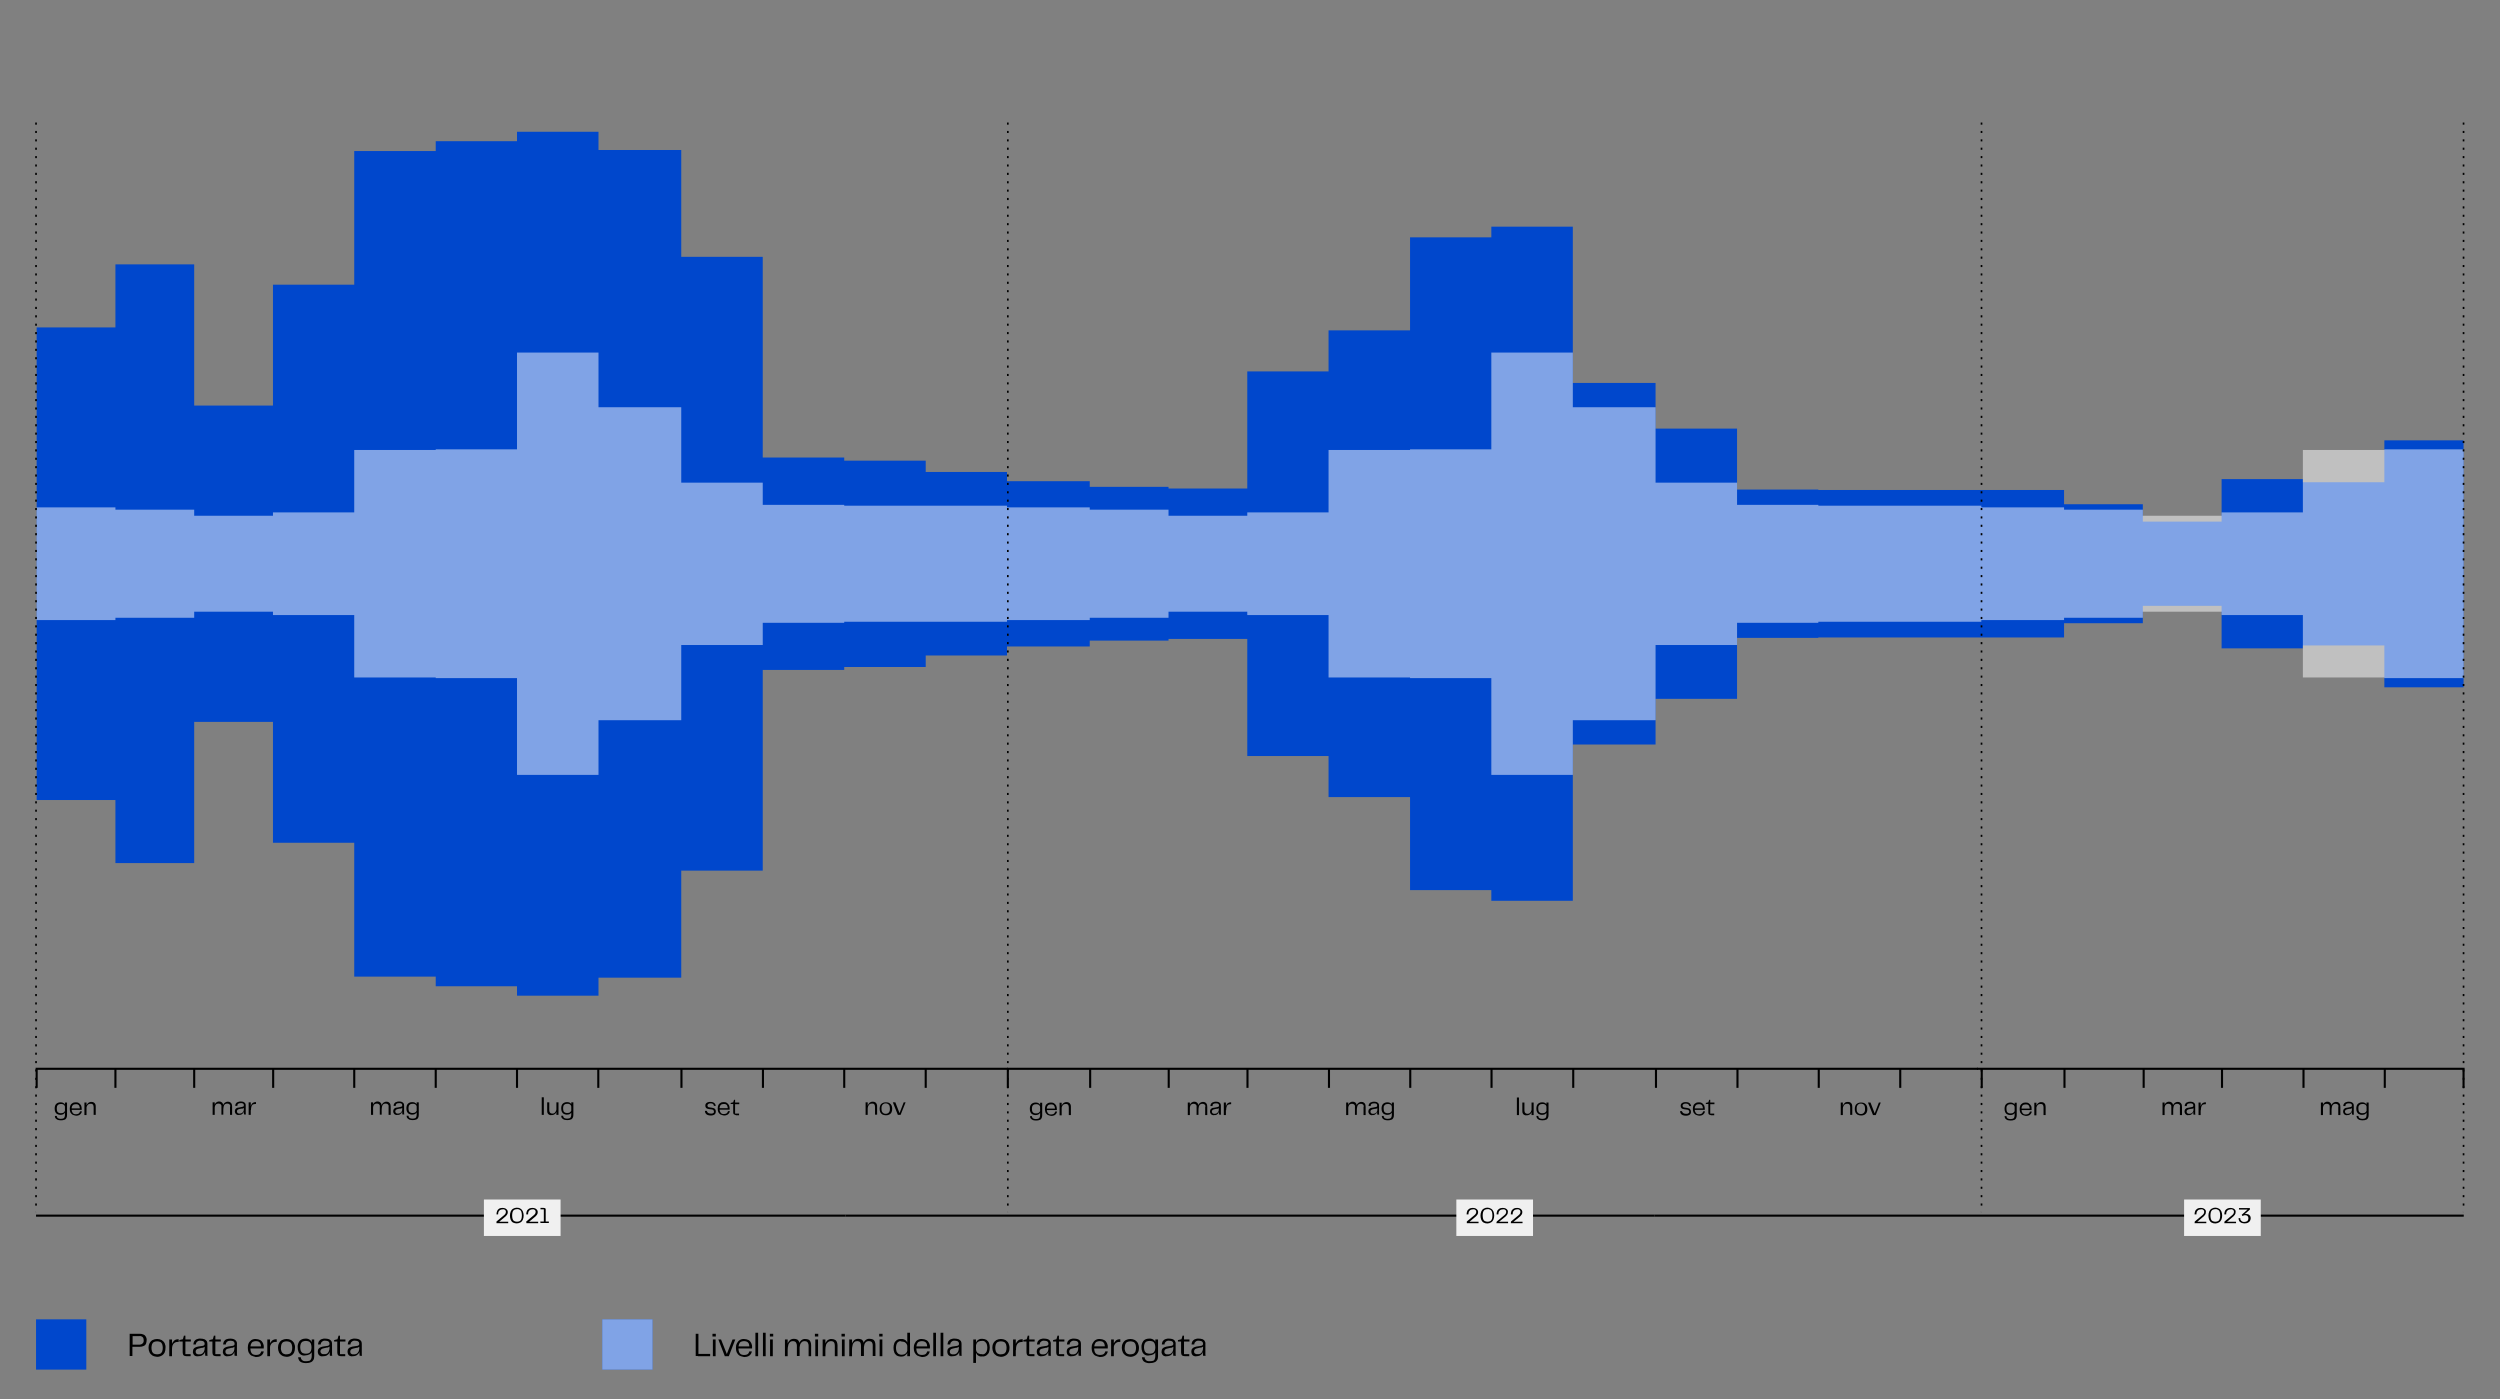 <?xml version="1.0" encoding="utf-8"?>
<!-- Generator: Adobe Illustrator 25.2.0, SVG Export Plug-In . SVG Version: 6.00 Build 0)  -->
<svg version="1.1" id="Livello_1" xmlns="http://www.w3.org/2000/svg" xmlns:xlink="http://www.w3.org/1999/xlink" x="0px" y="0px"
	 viewBox="0 0 1193.4 668" style="enable-background:new 0 0 1193.4 668;" xml:space="preserve">
<rect x="0" y="0" width="1193.4" height="668" fill="#808080" stroke="none"/>
<style type="text/css">
	.st0{fill:#0047CC;}
	.st1{opacity:0.5;}
	.st2{fill:#FFFFFF;}
	.st3{fill:#F0F0F0;}
</style>
<g id="Livello_2_1_">
	<g id="garda">
		<polygon class="st0" points="1157.9,210.2 1138.2,210.2 1138.2,230.2 1099.3,230.2 1099.3,228.7 1060.5,228.7 1060.5,249 
			1022.9,249 1022.9,240.7 985.3,240.7 985.3,233.9 945.8,233.9 907,233.9 868,233.9 868,233.7 829.2,233.7 829.2,204.6 
			790.3,204.6 790.3,182.8 750.8,182.8 750.8,108.2 711.9,108.2 711.9,113.3 673.1,113.3 673.1,157.7 634.2,157.7 634.2,177.3 
			595.4,177.3 595.4,233.2 557.8,233.2 557.8,232.4 520.2,232.4 520.2,229.7 480.7,229.7 480.7,225.3 441.9,225.3 441.9,219.9 
			403,219.9 403,218.4 364.1,218.4 364.1,122.6 325.2,122.6 325.2,71.6 285.7,71.6 285.7,62.9 246.8,62.9 246.8,67.4 208,67.4 
			208,72.1 169.1,72.1 169.1,135.9 130.3,135.9 130.3,193.6 92.7,193.6 92.7,126.2 55.1,126.2 55.1,156.3 35.4,156.3 17.5,156.3 
			17.5,381.9 35.4,381.9 55.1,381.9 55.1,412 92.7,412 92.7,344.6 130.3,344.6 130.3,402.3 169.1,402.3 169.1,466.2 208,466.2 
			208,470.8 246.8,470.8 246.8,475.3 285.7,475.3 285.7,466.7 325.2,466.7 325.2,415.6 364.1,415.6 364.1,319.8 403,319.8 
			403,318.4 441.9,318.4 441.9,312.9 480.7,312.9 480.7,308.6 520.2,308.6 520.2,305.8 557.8,305.8 557.8,305 595.4,305 
			595.4,360.9 634.2,360.9 634.2,380.5 673.1,380.5 673.1,424.9 711.9,424.9 711.9,430 750.8,430 750.8,355.4 790.3,355.4 
			790.3,333.6 829.2,333.6 829.2,304.5 868,304.5 868,304.3 907,304.3 945.8,304.3 985.3,304.3 985.3,297.5 1022.9,297.5 
			1022.9,289.2 1060.5,289.2 1060.5,309.5 1099.3,309.5 1099.3,308.1 1138.2,308.1 1138.2,328.1 1157.9,328.1 1176,328.1 
			1176,210.2 		"/>
		<g class="st1">
			<polygon class="st2" points="1157.9,214.5 1138.2,214.5 1138.2,214.8 1099.3,214.8 1099.3,244.6 1060.5,244.6 1060.5,246.2 
				1022.9,246.2 1022.9,243.3 985.3,243.3 985.3,242.2 945.8,242.2 945.8,241.4 907,241.4 868,241.4 868,241 829.2,241 829.2,230.4 
				790.3,230.4 790.3,194.4 750.8,194.4 750.8,168.3 711.9,168.3 711.9,214.5 673.1,214.5 673.1,214.8 634.2,214.8 634.2,244.6 
				595.4,244.6 595.4,246.2 557.8,246.2 557.8,243.3 520.2,243.3 520.2,242.2 480.7,242.2 480.7,241.4 441.9,241.4 403,241.4 
				403,241 364.1,241 364.1,230.4 325.2,230.4 325.2,194.4 285.7,194.4 285.7,168.3 246.8,168.3 246.8,214.5 208,214.5 208,214.8 
				169.1,214.8 169.1,244.6 130.3,244.6 130.3,246.2 92.7,246.2 92.7,243.3 55.1,243.3 55.1,242.2 35.4,242.2 17.5,242.2 17.5,296 
				35.4,296 55.1,296 55.1,294.9 92.7,294.9 92.7,292 130.3,292 130.3,293.6 169.1,293.6 169.1,323.4 208,323.4 208,323.7 
				246.8,323.7 246.8,369.9 285.7,369.9 285.7,343.8 325.2,343.8 325.2,307.9 364.1,307.9 364.1,297.3 403,297.3 403,296.8 
				441.9,296.8 480.7,296.8 480.7,296 520.2,296 520.2,294.9 557.8,294.9 557.8,292 595.4,292 595.4,293.6 634.2,293.6 634.2,323.4 
				673.1,323.4 673.1,323.7 711.9,323.7 711.9,369.9 750.8,369.9 750.8,343.8 790.3,343.8 790.3,307.9 829.2,307.9 829.2,297.3 
				868,297.3 868,296.8 907,296.8 945.8,296.8 945.8,296 985.3,296 985.3,294.9 1022.9,294.9 1022.9,292 1060.5,292 1060.5,293.6 
				1099.3,293.6 1099.3,323.4 1138.2,323.4 1138.2,323.7 1157.9,323.7 1176,323.7 1176,214.5 			"/>
		</g>
		<rect x="480.7" y="509.7" width="463.5" height="1"/>
		<polygon points="18,519.3 17,519.3 17,509.7 481.1,509.7 481.1,510.7 18,510.7 		"/>
		<polygon points="1176.5,519.3 1175.5,519.3 1175.5,510.7 943.7,510.7 943.7,509.7 1176.5,509.7 		"/>
		<rect x="54.6" y="510.2" width="1" height="9.1"/>
		<rect x="92.2" y="510.2" width="1" height="9.1"/>
		<rect x="129.9" y="510.2" width="1" height="9.1"/>
		<rect x="168.6" y="510.2" width="1" height="9.1"/>
		<rect x="207.5" y="510.2" width="1" height="9.1"/>
		<rect x="246.3" y="510.2" width="1" height="9.1"/>
		<rect x="285.1" y="510.2" width="1" height="9.1"/>
		<rect x="324.8" y="510.2" width="1" height="9.1"/>
		<rect x="363.7" y="510.2" width="1" height="9.1"/>
		<rect x="402.5" y="510.2" width="1" height="9.1"/>
		<rect x="441.4" y="510.2" width="1" height="9.1"/>
		<rect x="480.6" y="510.2" width="1" height="9.1"/>
		<rect x="519.9" y="510.2" width="1" height="9.1"/>
		<rect x="595" y="510.2" width="1" height="9.1"/>
		<rect x="672.7" y="510.2" width="1" height="9.1"/>
		<rect x="750.5" y="510.2" width="1" height="9.1"/>
		<rect x="828.9" y="510.2" width="1" height="9.1"/>
		<rect x="906.6" y="510.2" width="1" height="9.1"/>
		<rect x="985" y="510.2" width="1" height="9.1"/>
		<rect x="1060.2" y="510.2" width="1" height="9.1"/>
		<rect x="1137.9" y="510.2" width="1" height="9.1"/>
		<rect x="557.4" y="510.2" width="1" height="9.1"/>
		<rect x="633.9" y="510.2" width="1" height="9.1"/>
		<rect x="711.5" y="510.2" width="1" height="9.1"/>
		<rect x="790" y="510.2" width="1" height="9.1"/>
		<rect x="867.7" y="510.2" width="1" height="9.1"/>
		<rect x="945.5" y="510.2" width="1" height="9.1"/>
		<rect x="1022.8" y="510.2" width="1" height="9.1"/>
		<rect x="1099.1" y="510.2" width="1" height="9.1"/>
		<rect x="789.9" y="579.8" width="386.2" height="1"/>
		<rect x="403.6" y="579.8" width="386.3" height="1"/>
		<rect x="17.2" y="579.8" width="386.4" height="1"/>
		<rect x="231" y="572.6" class="st3" width="36.6" height="17.4"/>
		<rect x="695.2" y="572.6" class="st3" width="36.6" height="17.4"/>
		<rect x="1042.6" y="572.6" class="st3" width="36.6" height="17.4"/>
		<path d="M237,583.1l3.6-3c0.3-0.2,0.5-0.5,0.7-0.8c0.1-0.3,0.2-0.5,0.2-0.8c0-0.4-0.1-0.7-0.4-0.9c-0.3-0.3-0.7-0.4-1.2-0.3
			c-0.4,0-0.8,0.1-1.2,0.3c-0.3,0.2-0.5,0.5-0.7,0.8c-0.2,0.4-0.2,0.8-0.2,1.3H237c0-0.5,0.1-1.1,0.3-1.6s0.5-0.8,0.9-1.1
			c0.5-0.3,1.1-0.4,1.7-0.4c0.5,0,1,0.1,1.4,0.3c0.3,0.2,0.6,0.4,0.8,0.7s0.3,0.6,0.3,1c0,0.5-0.1,0.9-0.4,1.3
			c-0.4,0.5-0.8,1-1.3,1.3l-2.4,2h4.3v0.7H237V583.1z"/>
		<path d="M244.9,583.6c-0.5-0.3-0.9-0.8-1.1-1.3c-0.5-1.3-0.5-2.7,0-4c0.2-0.5,0.6-1,1.1-1.3s1.2-0.5,1.8-0.5s1.3,0.1,1.8,0.5
			c0.5,0.3,0.9,0.8,1.1,1.3c0.5,1.3,0.5,2.7,0,3.9c-0.2,0.5-0.6,1-1.1,1.3s-1.2,0.5-1.8,0.5C246.1,584,245.5,583.9,244.9,583.6z
			 M244.7,581.9c0.1,0.4,0.4,0.8,0.8,1c0.4,0.2,0.8,0.3,1.3,0.3s0.9-0.1,1.3-0.3c0.4-0.2,0.6-0.6,0.8-1c0.3-1.1,0.3-2.3,0-3.4
			c-0.1-0.4-0.4-0.8-0.8-1c-0.4-0.2-0.8-0.4-1.3-0.3c-0.5,0-0.9,0.1-1.3,0.3c-0.4,0.2-0.6,0.6-0.8,1
			C244.4,579.6,244.4,580.8,244.7,581.9z"/>
		<path d="M251.2,583.1l3.6-3c0.3-0.2,0.5-0.5,0.7-0.8c0.1-0.3,0.2-0.5,0.2-0.8c0-0.4-0.1-0.7-0.4-0.9c-0.3-0.3-0.7-0.4-1.2-0.3
			c-0.4,0-0.8,0.1-1.1,0.3s-0.5,0.4-0.7,0.8c-0.2,0.4-0.2,0.8-0.2,1.3h-0.9c0-0.5,0.1-1.1,0.3-1.6s0.6-0.8,1-1.1
			c0.5-0.3,1.1-0.4,1.7-0.4c0.5,0,1,0.1,1.4,0.3c0.3,0.2,0.6,0.4,0.8,0.7c0.2,0.3,0.3,0.6,0.3,1c0,0.5-0.1,0.9-0.4,1.3
			c-0.4,0.5-0.8,1-1.3,1.3l-2.4,2h4.3v0.7h-5.6L251.2,583.1z"/>
		<path d="M257.9,583.1h1.7v-5.8H258v-0.7h1.5c0.3,0,0.6,0.1,0.8,0.2c0.2,0.2,0.2,0.4,0.2,0.7v5.6h1.5v0.7h-4L257.9,583.1z"/>
		<path d="M1047.7,583.1l3.6-3c0.3-0.2,0.5-0.5,0.7-0.8c0.1-0.3,0.2-0.5,0.2-0.8c0-0.4-0.1-0.7-0.4-0.9c-0.3-0.3-0.7-0.4-1.2-0.3
			c-0.4,0-0.8,0.1-1.2,0.3c-0.3,0.2-0.5,0.5-0.7,0.8c-0.2,0.4-0.2,0.8-0.2,1.3h-0.9c0-0.5,0.1-1.1,0.3-1.6c0.2-0.5,0.6-0.8,1-1.1
			c0.5-0.3,1.1-0.4,1.7-0.4c0.5,0,1,0.1,1.4,0.3c0.3,0.2,0.6,0.4,0.8,0.7c0.2,0.3,0.3,0.7,0.2,1c0,0.5-0.1,0.9-0.4,1.3
			c-0.4,0.5-0.8,1-1.3,1.3l-2.4,2h4.3v0.7h-5.6L1047.7,583.1z"/>
		<path d="M1055.7,583.6c-0.5-0.3-0.9-0.8-1.1-1.3c-0.5-1.3-0.5-2.7,0-4c0.2-0.5,0.6-1,1.1-1.3c1.1-0.7,2.5-0.7,3.6,0
			c0.5,0.3,0.9,0.8,1.1,1.3c0.5,1.3,0.5,2.7,0,3.9c-0.2,0.5-0.6,1-1.1,1.3C1058.2,584.2,1056.8,584.2,1055.7,583.6L1055.7,583.6z
			 M1055.4,581.9c0.1,0.4,0.4,0.8,0.8,1s0.9,0.3,1.3,0.3c0.5,0,0.9-0.1,1.3-0.3s0.6-0.6,0.8-1c0.3-1.1,0.3-2.3,0-3.4
			c-0.1-0.4-0.4-0.8-0.8-1s-0.8-0.4-1.3-0.3c-0.5,0-0.9,0.1-1.3,0.3s-0.6,0.6-0.8,1C1055.1,579.6,1055.1,580.8,1055.4,581.9z"/>
		<path d="M1061.9,583.1l3.6-3c0.3-0.2,0.5-0.5,0.7-0.8c0.1-0.3,0.2-0.5,0.2-0.8c0-0.4-0.1-0.7-0.4-0.9c-0.3-0.3-0.7-0.4-1.2-0.3
			c-0.4,0-0.8,0.1-1.2,0.3c-0.3,0.2-0.5,0.5-0.7,0.8c-0.2,0.4-0.2,0.8-0.2,1.3h-0.9c0-0.5,0.1-1.1,0.3-1.6c0.2-0.5,0.6-0.8,1-1.1
			c1-0.5,2.1-0.5,3.1-0.1c0.3,0.2,0.6,0.4,0.8,0.7c0.2,0.3,0.3,0.7,0.2,1c0,0.5-0.1,0.9-0.4,1.3c-0.4,0.5-0.8,1-1.3,1.3l-2.4,2h4.3
			v0.7h-5.6L1061.9,583.1z"/>
		<path d="M1069.6,582.4c0.2,0.3,0.4,0.5,0.7,0.7c0.3,0.2,0.7,0.2,1,0.2c0.5,0,1-0.1,1.5-0.4c0.3-0.3,0.5-0.8,0.5-1.3
			c0-0.4-0.1-0.8-0.4-1.1s-0.7-0.4-1.1-0.4c-0.2,0-0.5,0-0.7,0.1s-0.4,0.2-0.6,0.3l-0.4-0.6l2.8-2.5h-4.1v-0.7h5.2v0.7l-2.5,2.2
			c0.6-0.2,1.2-0.1,1.8,0.1c0.3,0.2,0.6,0.4,0.8,0.7c0.2,0.3,0.3,0.7,0.3,1.1c0,0.4-0.1,0.8-0.3,1.2c-0.2,0.4-0.5,0.7-0.9,0.9
			c-0.5,0.3-1.1,0.4-1.7,0.4c-0.5,0-1.1-0.1-1.6-0.3c-0.4-0.2-0.8-0.5-1-0.9s-0.3-0.9-0.3-1.3h0.9
			C1069.3,581.8,1069.4,582.1,1069.6,582.4z"/>
		<path d="M700.2,583.1l3.6-3c0.3-0.2,0.5-0.5,0.7-0.8c0.1-0.3,0.2-0.5,0.2-0.8c0-0.4-0.1-0.7-0.4-0.9c-0.3-0.3-0.7-0.4-1.2-0.3
			c-0.4,0-0.8,0.1-1.2,0.3c-0.3,0.2-0.5,0.5-0.7,0.8c-0.2,0.4-0.2,0.8-0.2,1.3h-0.9c0-0.5,0.1-1.1,0.3-1.6s0.6-0.8,1-1.1
			c0.5-0.3,1.1-0.4,1.7-0.4c0.5,0,1,0.1,1.4,0.3c0.3,0.2,0.6,0.4,0.8,0.7s0.3,0.6,0.3,1c0,0.5-0.1,0.9-0.4,1.3
			c-0.4,0.5-0.8,1-1.3,1.3l-2.4,2h4.3v0.7h-5.6L700.2,583.1z"/>
		<path d="M708.2,583.6c-0.5-0.3-0.9-0.8-1.1-1.3c-0.5-1.3-0.5-2.7,0-4c0.2-0.5,0.6-1,1.1-1.3c1.1-0.7,2.5-0.7,3.6,0
			c0.5,0.3,0.9,0.8,1.1,1.3c0.5,1.3,0.5,2.7,0,3.9c-0.2,0.5-0.6,1-1.1,1.3C710.7,584.2,709.3,584.2,708.2,583.6L708.2,583.6z
			 M708,581.9c0.1,0.4,0.4,0.8,0.8,1c0.4,0.2,0.9,0.3,1.3,0.3c0.5,0,0.9-0.1,1.3-0.3c0.4-0.2,0.6-0.6,0.8-1c0.3-1.1,0.3-2.3,0-3.4
			c-0.1-0.4-0.4-0.8-0.8-1c-0.4-0.2-0.8-0.4-1.3-0.3c-0.5,0-0.9,0.1-1.3,0.3c-0.4,0.2-0.6,0.6-0.8,1
			C707.7,579.6,707.7,580.8,708,581.9z"/>
		<path d="M714.5,583.1l3.6-3c0.3-0.2,0.5-0.5,0.7-0.8c0.1-0.3,0.2-0.5,0.2-0.8c0-0.4-0.1-0.7-0.4-0.9c-0.3-0.3-0.7-0.4-1.2-0.3
			c-0.4,0-0.8,0.1-1.2,0.3c-0.3,0.2-0.5,0.5-0.7,0.8c-0.2,0.4-0.2,0.8-0.2,1.3h-0.9c0-0.5,0.1-1.1,0.3-1.6s0.6-0.8,1-1.1
			c0.5-0.3,1.1-0.4,1.7-0.4c0.5,0,1,0.1,1.4,0.3c0.3,0.2,0.6,0.4,0.8,0.7s0.3,0.7,0.2,1c0,0.5-0.1,0.9-0.4,1.3
			c-0.4,0.5-0.8,1-1.3,1.3l-2.5,2h4.3v0.7h-5.6L714.5,583.1z"/>
		<path d="M721.3,583.1l3.6-3c0.3-0.2,0.5-0.5,0.7-0.8c0.1-0.3,0.2-0.5,0.2-0.8c0-0.4-0.1-0.7-0.4-0.9c-0.3-0.3-0.7-0.4-1.2-0.3
			c-0.4,0-0.8,0.1-1.2,0.3c-0.3,0.2-0.5,0.5-0.7,0.8c-0.2,0.4-0.2,0.8-0.2,1.3h-0.9c0-0.5,0.1-1.1,0.3-1.6s0.6-0.8,1-1.1
			c0.5-0.3,1.1-0.4,1.7-0.4c0.5,0,1,0.1,1.4,0.3c0.3,0.2,0.6,0.4,0.8,0.7s0.3,0.6,0.3,1c0,0.5-0.1,0.9-0.4,1.3
			c-0.4,0.5-0.8,1-1.3,1.3l-2.5,2h4.3v0.7h-5.6L721.3,583.1z"/>
		<path d="M946.3,578.6h-0.8v-0.1L946.3,578.6L946.3,578.6z M946.3,575.5h-0.8v-1h0.8V575.5z M946.3,571.5h-0.8v-1h0.8V571.5z
			 M946.3,567.5h-0.8v-1h0.8V567.5z M946.3,563.5h-0.8v-1h0.8V563.5z M946.3,559.5h-0.8v-1h0.8V559.5z M946.3,555.5h-0.8v-1h0.8
			V555.5z M946.3,551.5h-0.8v-1h0.8V551.5z M946.3,547.5h-0.8v-1h0.8V547.5z M946.3,543.5h-0.8v-1h0.8V543.5z M946.3,539.5h-0.8v-1
			h0.8V539.5z M946.3,535.5h-0.8v-1h0.8V535.5z M946.3,531.5h-0.8v-1h0.8V531.5z M946.3,527.5h-0.8v-1h0.8V527.5z M946.3,523.5h-0.8
			v-1h0.8V523.5z M946.3,519.5h-0.8v-1h0.8V519.5z M946.3,515.5h-0.8v-1h0.8V515.5z M946.3,511.5h-0.8v-1h0.8V511.5z M946.3,507.5
			h-0.8v-1h0.8V507.5z M946.3,503.5h-0.8v-1h0.8V503.5z M946.3,499.5h-0.8v-1h0.8V499.5z M946.3,495.5h-0.8v-1h0.8V495.5z
			 M946.3,491.5h-0.8v-1h0.8V491.5z M946.3,487.5h-0.8v-1h0.8V487.5z M946.3,483.5h-0.8v-1h0.8V483.5z M946.3,479.5h-0.8v-1h0.8
			V479.5z M946.3,475.5h-0.8v-1h0.8V475.5z M946.3,471.5h-0.8v-1h0.8V471.5z M946.3,467.5h-0.8v-1h0.8V467.5z M946.3,463.5h-0.8v-1
			h0.8V463.5z M946.3,459.5h-0.8v-1h0.8V459.5z M946.3,455.5h-0.8v-1h0.8V455.5z M946.3,451.5h-0.8v-1h0.8V451.5z M946.3,447.5h-0.8
			v-1h0.8V447.5z M946.3,443.5h-0.8v-1h0.8V443.5z M946.3,439.5h-0.8v-1h0.8V439.5z M946.3,435.5h-0.8v-1h0.8V435.5z M946.3,431.5
			h-0.8v-1h0.8V431.5z M946.3,427.5h-0.8v-1h0.8V427.5z M946.3,423.5h-0.8v-1h0.8V423.5z M946.3,419.5h-0.8v-1h0.8V419.5z
			 M946.3,415.5h-0.8v-1h0.8V415.5z M946.3,411.5h-0.8v-1h0.8V411.5z M946.3,407.5h-0.8v-1h0.8V407.5z M946.3,403.5h-0.8v-1h0.8
			V403.5z M946.3,399.5h-0.8v-1h0.8V399.5z M946.3,395.5h-0.8v-1h0.8V395.5z M946.3,391.5h-0.8v-1h0.8V391.5z M946.3,387.5h-0.8v-1
			h0.8V387.5z M946.3,383.5h-0.8v-1h0.8V383.5z M946.3,379.5h-0.8v-1h0.8V379.5z M946.3,375.5h-0.8v-1h0.8V375.5z M946.3,371.5h-0.8
			v-1h0.8V371.5z M946.3,367.5h-0.8v-1h0.8V367.5z M946.3,363.5h-0.8v-1h0.8V363.5z M946.3,359.5h-0.8v-1h0.8V359.5z M946.3,355.5
			h-0.8v-1h0.8V355.5z M946.3,351.5h-0.8v-1h0.8V351.5z M946.3,347.5h-0.8v-1h0.8V347.5z M946.3,343.5h-0.8v-1h0.8V343.5z
			 M946.3,339.5h-0.8v-1h0.8V339.5z M946.3,335.5h-0.8v-1h0.8V335.5z M946.3,331.5h-0.8v-1h0.8V331.5z M946.3,327.5h-0.8v-1h0.8
			V327.5z M946.3,323.5h-0.8v-1h0.8V323.5z M946.3,319.5h-0.8v-1h0.8V319.5z M946.3,315.5h-0.8v-1h0.8V315.5z M946.3,311.5h-0.8v-1
			h0.8V311.5z M946.3,307.5h-0.8v-1h0.8V307.5z M946.3,303.5h-0.8v-1h0.8V303.5z M946.3,299.5h-0.8v-1h0.8V299.5z M946.3,295.5h-0.8
			v-1h0.8V295.5z M946.3,291.5h-0.8v-1h0.8V291.5z M946.3,287.5h-0.8v-1h0.8V287.5z M946.3,283.5h-0.8v-1h0.8V283.5z M946.3,279.5
			h-0.8v-1h0.8V279.5z M946.3,275.5h-0.8v-1h0.8V275.5z M946.3,271.5h-0.8v-1h0.8V271.5z M946.3,267.5h-0.8v-1h0.8V267.5z
			 M946.3,263.5h-0.8v-1h0.8V263.5z M946.3,259.5h-0.8v-1h0.8V259.5z M946.3,255.5h-0.8v-1h0.8V255.5z M946.3,251.5h-0.8v-1h0.8
			V251.5z M946.3,247.5h-0.8v-1h0.8V247.5z M946.3,243.5h-0.8v-1h0.8V243.5z M946.3,239.5h-0.8v-1h0.8V239.5z M946.3,235.5h-0.8v-1
			h0.8V235.5z M946.3,231.5h-0.8v-1h0.8V231.5z M946.3,227.5h-0.8v-1h0.8V227.5z M946.3,223.5h-0.8v-1h0.8V223.5z M946.3,219.5h-0.8
			v-1h0.8V219.5z M946.3,215.5h-0.8v-1h0.8V215.5z M946.3,211.5h-0.8v-1h0.8V211.5z M946.3,207.5h-0.8v-1h0.8V207.5z M946.3,203.5
			h-0.8v-1h0.8V203.5z M946.3,199.5h-0.8v-1h0.8V199.5z M946.3,195.5h-0.8v-1h0.8V195.5z M946.3,191.5h-0.8v-1h0.8V191.5z
			 M946.3,187.5h-0.8v-1h0.8V187.5z M946.3,183.5h-0.8v-1h0.8V183.5z M946.3,179.5h-0.8v-1h0.8V179.5z M946.3,175.5h-0.8v-1h0.8
			V175.5z M946.3,171.5h-0.8v-1h0.8V171.5z M946.3,167.5h-0.8v-1h0.8V167.5z M946.3,163.5h-0.8v-1h0.8V163.5z M946.3,159.5h-0.8v-1
			h0.8V159.5z M946.3,155.5h-0.8v-1h0.8V155.5z M946.3,151.5h-0.8v-1h0.8V151.5z M946.3,147.5h-0.8v-1h0.8V147.5z M946.3,143.5h-0.8
			v-1h0.8V143.5z M946.3,139.5h-0.8v-1h0.8V139.5z M946.3,135.5h-0.8v-1h0.8V135.5z M946.3,131.5h-0.8v-1h0.8V131.5z M946.3,127.5
			h-0.8v-1h0.8V127.5z M946.3,123.5h-0.8v-1h0.8V123.5z M946.3,119.5h-0.8v-1h0.8V119.5z M946.3,115.5h-0.8v-1h0.8V115.5z
			 M946.3,111.5h-0.8v-1h0.8V111.5z M946.3,107.5h-0.8v-1h0.8V107.5z M946.3,103.5h-0.8v-1h0.8V103.5z M946.3,99.5h-0.8v-1h0.8V99.5
			z M946.3,95.5h-0.8v-1h0.8V95.5z M946.3,91.5h-0.8v-1h0.8V91.5z M946.3,87.5h-0.8v-1h0.8V87.5z M946.3,83.5h-0.8v-1h0.8V83.5z
			 M946.3,79.5h-0.8v-1h0.8V79.5z M946.3,75.5h-0.8v-1h0.8V75.5z M946.3,71.5h-0.8v-1h0.8V71.5z M946.3,67.5h-0.8v-1h0.8V67.5z
			 M946.3,63.5h-0.8v-1h0.8V63.5z M946.3,59.5h-0.8v-1h0.8V59.5z"/>
		<path d="M1176.4,578.6h-0.8v-0.1L1176.4,578.6L1176.4,578.6z M1176.4,575.5h-0.8v-1h0.8V575.5z M1176.4,571.5h-0.8v-1h0.8V571.5z
			 M1176.4,567.5h-0.8v-1h0.8V567.5z M1176.4,563.5h-0.8v-1h0.8V563.5z M1176.4,559.5h-0.8v-1h0.8V559.5z M1176.4,555.5h-0.8v-1h0.8
			V555.5z M1176.4,551.5h-0.8v-1h0.8V551.5z M1176.4,547.5h-0.8v-1h0.8V547.5z M1176.4,543.5h-0.8v-1h0.8V543.5z M1176.4,539.5h-0.8
			v-1h0.8V539.5z M1176.4,535.5h-0.8v-1h0.8V535.5z M1176.4,531.5h-0.8v-1h0.8V531.5z M1176.4,527.5h-0.8v-1h0.8V527.5z
			 M1176.4,523.5h-0.8v-1h0.8V523.5z M1176.4,519.5h-0.8v-1h0.8V519.5z M1176.4,515.5h-0.8v-1h0.8V515.5z M1176.4,511.5h-0.8v-1h0.8
			V511.5z M1176.4,507.5h-0.8v-1h0.8V507.5z M1176.4,503.5h-0.8v-1h0.8V503.5z M1176.4,499.5h-0.8v-1h0.8V499.5z M1176.4,495.5h-0.8
			v-1h0.8V495.5z M1176.4,491.5h-0.8v-1h0.8V491.5z M1176.4,487.5h-0.8v-1h0.8V487.5z M1176.4,483.5h-0.8v-1h0.8V483.5z
			 M1176.4,479.5h-0.8v-1h0.8V479.5z M1176.4,475.5h-0.8v-1h0.8V475.5z M1176.4,471.5h-0.8v-1h0.8V471.5z M1176.4,467.5h-0.8v-1h0.8
			V467.5z M1176.4,463.5h-0.8v-1h0.8V463.5z M1176.4,459.5h-0.8v-1h0.8V459.5z M1176.4,455.5h-0.8v-1h0.8V455.5z M1176.4,451.5h-0.8
			v-1h0.8V451.5z M1176.4,447.5h-0.8v-1h0.8V447.5z M1176.4,443.5h-0.8v-1h0.8V443.5z M1176.4,439.5h-0.8v-1h0.8V439.5z
			 M1176.4,435.5h-0.8v-1h0.8V435.5z M1176.4,431.5h-0.8v-1h0.8V431.5z M1176.4,427.5h-0.8v-1h0.8V427.5z M1176.4,423.5h-0.8v-1h0.8
			V423.5z M1176.4,419.5h-0.8v-1h0.8V419.5z M1176.4,415.5h-0.8v-1h0.8V415.5z M1176.4,411.5h-0.8v-1h0.8V411.5z M1176.4,407.5h-0.8
			v-1h0.8V407.5z M1176.4,403.5h-0.8v-1h0.8V403.5z M1176.4,399.5h-0.8v-1h0.8V399.5z M1176.4,395.5h-0.8v-1h0.8V395.5z
			 M1176.4,391.5h-0.8v-1h0.8V391.5z M1176.4,387.5h-0.8v-1h0.8V387.5z M1176.4,383.5h-0.8v-1h0.8V383.5z M1176.4,379.5h-0.8v-1h0.8
			V379.5z M1176.4,375.5h-0.8v-1h0.8V375.5z M1176.4,371.5h-0.8v-1h0.8V371.5z M1176.4,367.5h-0.8v-1h0.8V367.5z M1176.4,363.5h-0.8
			v-1h0.8V363.5z M1176.4,359.5h-0.8v-1h0.8V359.5z M1176.4,355.5h-0.8v-1h0.8V355.5z M1176.4,351.5h-0.8v-1h0.8V351.5z
			 M1176.4,347.5h-0.8v-1h0.8V347.5z M1176.4,343.5h-0.8v-1h0.8V343.5z M1176.4,339.5h-0.8v-1h0.8V339.5z M1176.4,335.5h-0.8v-1h0.8
			V335.5z M1176.4,331.5h-0.8v-1h0.8V331.5z M1176.4,327.5h-0.8v-1h0.8V327.5z M1176.4,323.5h-0.8v-1h0.8V323.5z M1176.4,319.5h-0.8
			v-1h0.8V319.5z M1176.4,315.5h-0.8v-1h0.8V315.5z M1176.4,311.5h-0.8v-1h0.8V311.5z M1176.4,307.5h-0.8v-1h0.8V307.5z
			 M1176.4,303.5h-0.8v-1h0.8V303.5z M1176.4,299.5h-0.8v-1h0.8V299.5z M1176.4,295.5h-0.8v-1h0.8V295.5z M1176.4,291.5h-0.8v-1h0.8
			V291.5z M1176.4,287.5h-0.8v-1h0.8V287.5z M1176.4,283.5h-0.8v-1h0.8V283.5z M1176.4,279.5h-0.8v-1h0.8V279.5z M1176.4,275.5h-0.8
			v-1h0.8V275.5z M1176.4,271.5h-0.8v-1h0.8V271.5z M1176.4,267.5h-0.8v-1h0.8V267.5z M1176.4,263.5h-0.8v-1h0.8V263.5z
			 M1176.4,259.5h-0.8v-1h0.8V259.5z M1176.4,255.5h-0.8v-1h0.8V255.5z M1176.4,251.5h-0.8v-1h0.8V251.5z M1176.4,247.5h-0.8v-1h0.8
			V247.5z M1176.4,243.5h-0.8v-1h0.8V243.5z M1176.4,239.5h-0.8v-1h0.8V239.5z M1176.4,235.5h-0.8v-1h0.8V235.5z M1176.4,231.5h-0.8
			v-1h0.8V231.5z M1176.4,227.5h-0.8v-1h0.8V227.5z M1176.4,223.5h-0.8v-1h0.8V223.5z M1176.4,219.5h-0.8v-1h0.8V219.5z
			 M1176.4,215.5h-0.8v-1h0.8V215.5z M1176.4,211.5h-0.8v-1h0.8V211.5z M1176.4,207.5h-0.8v-1h0.8V207.5z M1176.4,203.5h-0.8v-1h0.8
			V203.5z M1176.4,199.5h-0.8v-1h0.8V199.5z M1176.4,195.5h-0.8v-1h0.8V195.5z M1176.4,191.5h-0.8v-1h0.8V191.5z M1176.4,187.5h-0.8
			v-1h0.8V187.5z M1176.4,183.5h-0.8v-1h0.8V183.5z M1176.4,179.5h-0.8v-1h0.8V179.5z M1176.4,175.5h-0.8v-1h0.8V175.5z
			 M1176.4,171.5h-0.8v-1h0.8V171.5z M1176.4,167.5h-0.8v-1h0.8V167.5z M1176.4,163.5h-0.8v-1h0.8V163.5z M1176.4,159.5h-0.8v-1h0.8
			V159.5z M1176.4,155.5h-0.8v-1h0.8V155.5z M1176.4,151.5h-0.8v-1h0.8V151.5z M1176.4,147.5h-0.8v-1h0.8V147.5z M1176.4,143.5h-0.8
			v-1h0.8V143.5z M1176.4,139.5h-0.8v-1h0.8V139.5z M1176.4,135.5h-0.8v-1h0.8V135.5z M1176.4,131.5h-0.8v-1h0.8V131.5z
			 M1176.4,127.5h-0.8v-1h0.8V127.5z M1176.4,123.5h-0.8v-1h0.8V123.5z M1176.4,119.5h-0.8v-1h0.8V119.5z M1176.4,115.5h-0.8v-1h0.8
			V115.5z M1176.4,111.5h-0.8v-1h0.8V111.5z M1176.4,107.5h-0.8v-1h0.8V107.5z M1176.4,103.5h-0.8v-1h0.8V103.5z M1176.4,99.5h-0.8
			v-1h0.8V99.5z M1176.4,95.5h-0.8v-1h0.8V95.5z M1176.4,91.5h-0.8v-1h0.8V91.5z M1176.4,87.5h-0.8v-1h0.8V87.5z M1176.4,83.5h-0.8
			v-1h0.8V83.5z M1176.4,79.5h-0.8v-1h0.8V79.5z M1176.4,75.5h-0.8v-1h0.8V75.5z M1176.4,71.5h-0.8v-1h0.8V71.5z M1176.4,67.5h-0.8
			v-1h0.8V67.5z M1176.4,63.5h-0.8v-1h0.8V63.5z M1176.4,59.5h-0.8v-1h0.8V59.5z"/>
		<path d="M481.5,578.6h-0.8v-0.1L481.5,578.6L481.5,578.6z M481.5,575.5h-0.8v-1h0.8V575.5z M481.5,571.5h-0.8v-1h0.8V571.5z
			 M481.5,567.5h-0.8v-1h0.8V567.5z M481.5,563.5h-0.8v-1h0.8V563.5z M481.5,559.5h-0.8v-1h0.8V559.5z M481.5,555.5h-0.8v-1h0.8
			V555.5z M481.5,551.5h-0.8v-1h0.8V551.5z M481.5,547.5h-0.8v-1h0.8V547.5z M481.5,543.5h-0.8v-1h0.8V543.5z M481.5,539.5h-0.8v-1
			h0.8V539.5z M481.5,535.5h-0.8v-1h0.8V535.5z M481.5,531.5h-0.8v-1h0.8V531.5z M481.5,527.5h-0.8v-1h0.8V527.5z M481.5,523.5h-0.8
			v-1h0.8V523.5z M481.5,519.5h-0.8v-1h0.8V519.5z M481.5,515.5h-0.8v-1h0.8V515.5z M481.5,511.5h-0.8v-1h0.8V511.5z M481.5,507.5
			h-0.8v-1h0.8V507.5z M481.5,503.5h-0.8v-1h0.8V503.5z M481.5,499.5h-0.8v-1h0.8V499.5z M481.5,495.5h-0.8v-1h0.8V495.5z
			 M481.5,491.5h-0.8v-1h0.8V491.5z M481.5,487.5h-0.8v-1h0.8V487.5z M481.5,483.5h-0.8v-1h0.8V483.5z M481.5,479.5h-0.8v-1h0.8
			V479.5z M481.5,475.5h-0.8v-1h0.8V475.5z M481.5,471.5h-0.8v-1h0.8V471.5z M481.5,467.5h-0.8v-1h0.8V467.5z M481.5,463.5h-0.8v-1
			h0.8V463.5z M481.5,459.5h-0.8v-1h0.8V459.5z M481.5,455.5h-0.8v-1h0.8V455.5z M481.5,451.5h-0.8v-1h0.8V451.5z M481.5,447.5h-0.8
			v-1h0.8V447.5z M481.5,443.5h-0.8v-1h0.8V443.5z M481.5,439.5h-0.8v-1h0.8V439.5z M481.5,435.5h-0.8v-1h0.8V435.5z M481.5,431.5
			h-0.8v-1h0.8V431.5z M481.5,427.5h-0.8v-1h0.8V427.5z M481.5,423.5h-0.8v-1h0.8V423.5z M481.5,419.5h-0.8v-1h0.8V419.5z
			 M481.5,415.5h-0.8v-1h0.8V415.5z M481.5,411.5h-0.8v-1h0.8V411.5z M481.5,407.5h-0.8v-1h0.8V407.5z M481.5,403.5h-0.8v-1h0.8
			V403.5z M481.5,399.5h-0.8v-1h0.8V399.5z M481.5,395.5h-0.8v-1h0.8V395.5z M481.5,391.5h-0.8v-1h0.8V391.5z M481.5,387.5h-0.8v-1
			h0.8V387.5z M481.5,383.5h-0.8v-1h0.8V383.5z M481.5,379.5h-0.8v-1h0.8V379.5z M481.5,375.5h-0.8v-1h0.8V375.5z M481.5,371.5h-0.8
			v-1h0.8V371.5z M481.5,367.5h-0.8v-1h0.8V367.5z M481.5,363.5h-0.8v-1h0.8V363.5z M481.5,359.5h-0.8v-1h0.8V359.5z M481.5,355.5
			h-0.8v-1h0.8V355.5z M481.5,351.5h-0.8v-1h0.8V351.5z M481.5,347.5h-0.8v-1h0.8V347.5z M481.5,343.5h-0.8v-1h0.8V343.5z
			 M481.5,339.5h-0.8v-1h0.8V339.5z M481.5,335.5h-0.8v-1h0.8V335.5z M481.5,331.5h-0.8v-1h0.8V331.5z M481.5,327.5h-0.8v-1h0.8
			V327.5z M481.5,323.5h-0.8v-1h0.8V323.5z M481.5,319.5h-0.8v-1h0.8V319.5z M481.5,315.5h-0.8v-1h0.8V315.5z M481.5,311.5h-0.8v-1
			h0.8V311.5z M481.5,307.5h-0.8v-1h0.8V307.5z M481.5,303.5h-0.8v-1h0.8V303.5z M481.5,299.5h-0.8v-1h0.8V299.5z M481.5,295.5h-0.8
			v-1h0.8V295.5z M481.5,291.5h-0.8v-1h0.8V291.5z M481.5,287.5h-0.8v-1h0.8V287.5z M481.5,283.5h-0.8v-1h0.8V283.5z M481.5,279.5
			h-0.8v-1h0.8V279.5z M481.5,275.5h-0.8v-1h0.8V275.5z M481.5,271.5h-0.8v-1h0.8V271.5z M481.5,267.5h-0.8v-1h0.8V267.5z
			 M481.5,263.5h-0.8v-1h0.8V263.5z M481.5,259.5h-0.8v-1h0.8V259.5z M481.5,255.5h-0.8v-1h0.8V255.5z M481.5,251.5h-0.8v-1h0.8
			V251.5z M481.5,247.5h-0.8v-1h0.8V247.5z M481.5,243.5h-0.8v-1h0.8V243.5z M481.5,239.5h-0.8v-1h0.8V239.5z M481.5,235.5h-0.8v-1
			h0.8V235.5z M481.5,231.5h-0.8v-1h0.8V231.5z M481.5,227.5h-0.8v-1h0.8V227.5z M481.5,223.5h-0.8v-1h0.8V223.5z M481.5,219.5h-0.8
			v-1h0.8V219.5z M481.5,215.5h-0.8v-1h0.8V215.5z M481.5,211.5h-0.8v-1h0.8V211.5z M481.5,207.5h-0.8v-1h0.8V207.5z M481.5,203.5
			h-0.8v-1h0.8V203.5z M481.5,199.5h-0.8v-1h0.8V199.5z M481.5,195.5h-0.8v-1h0.8V195.5z M481.5,191.5h-0.8v-1h0.8V191.5z
			 M481.5,187.5h-0.8v-1h0.8V187.5z M481.5,183.5h-0.8v-1h0.8V183.5z M481.5,179.5h-0.8v-1h0.8V179.5z M481.5,175.5h-0.8v-1h0.8
			V175.5z M481.5,171.5h-0.8v-1h0.8V171.5z M481.5,167.5h-0.8v-1h0.8V167.5z M481.5,163.5h-0.8v-1h0.8V163.5z M481.5,159.5h-0.8v-1
			h0.8V159.5z M481.5,155.5h-0.8v-1h0.8V155.5z M481.5,151.5h-0.8v-1h0.8V151.5z M481.5,147.5h-0.8v-1h0.8V147.5z M481.5,143.5h-0.8
			v-1h0.8V143.5z M481.5,139.5h-0.8v-1h0.8V139.5z M481.5,135.5h-0.8v-1h0.8V135.5z M481.5,131.5h-0.8v-1h0.8V131.5z M481.5,127.5
			h-0.8v-1h0.8V127.5z M481.5,123.5h-0.8v-1h0.8V123.5z M481.5,119.5h-0.8v-1h0.8V119.5z M481.5,115.5h-0.8v-1h0.8V115.5z
			 M481.5,111.5h-0.8v-1h0.8V111.5z M481.5,107.5h-0.8v-1h0.8V107.5z M481.5,103.5h-0.8v-1h0.8V103.5z M481.5,99.5h-0.8v-1h0.8V99.5
			z M481.5,95.5h-0.8v-1h0.8V95.5z M481.5,91.5h-0.8v-1h0.8V91.5z M481.5,87.5h-0.8v-1h0.8V87.5z M481.5,83.5h-0.8v-1h0.8V83.5z
			 M481.5,79.5h-0.8v-1h0.8V79.5z M481.5,75.5h-0.8v-1h0.8V75.5z M481.5,71.5h-0.8v-1h0.8V71.5z M481.5,67.5h-0.8v-1h0.8V67.5z
			 M481.5,63.5h-0.8v-1h0.8V63.5z M481.5,59.5h-0.8v-1h0.8V59.5z"/>
		<path d="M17.6,578.6h-0.8v-0.1L17.6,578.6L17.6,578.6z M17.6,575.5h-0.8v-1h0.8V575.5z M17.6,571.5h-0.8v-1h0.8V571.5z
			 M17.6,567.5h-0.8v-1h0.8V567.5z M17.6,563.5h-0.8v-1h0.8V563.5z M17.6,559.5h-0.8v-1h0.8V559.5z M17.6,555.5h-0.8v-1h0.8V555.5z
			 M17.6,551.5h-0.8v-1h0.8V551.5z M17.6,547.5h-0.8v-1h0.8V547.5z M17.6,543.5h-0.8v-1h0.8V543.5z M17.6,539.5h-0.8v-1h0.8V539.5z
			 M17.6,535.5h-0.8v-1h0.8V535.5z M17.6,531.5h-0.8v-1h0.8V531.5z M17.6,527.5h-0.8v-1h0.8V527.5z M17.6,523.5h-0.8v-1h0.8V523.5z
			 M17.6,519.5h-0.8v-1h0.8V519.5z M17.6,515.5h-0.8v-1h0.8V515.5z M17.6,511.5h-0.8v-1h0.8V511.5z M17.6,507.5h-0.8v-1h0.8V507.5z
			 M17.6,503.5h-0.8v-1h0.8V503.5z M17.6,499.5h-0.8v-1h0.8V499.5z M17.6,495.5h-0.8v-1h0.8V495.5z M17.6,491.5h-0.8v-1h0.8V491.5z
			 M17.6,487.5h-0.8v-1h0.8V487.5z M17.6,483.5h-0.8v-1h0.8V483.5z M17.6,479.5h-0.8v-1h0.8V479.5z M17.6,475.5h-0.8v-1h0.8V475.5z
			 M17.6,471.5h-0.8v-1h0.8V471.5z M17.6,467.5h-0.8v-1h0.8V467.5z M17.6,463.5h-0.8v-1h0.8V463.5z M17.6,459.5h-0.8v-1h0.8V459.5z
			 M17.6,455.5h-0.8v-1h0.8V455.5z M17.6,451.5h-0.8v-1h0.8V451.5z M17.6,447.5h-0.8v-1h0.8V447.5z M17.6,443.5h-0.8v-1h0.8V443.5z
			 M17.6,439.5h-0.8v-1h0.8V439.5z M17.6,435.5h-0.8v-1h0.8V435.5z M17.6,431.5h-0.8v-1h0.8V431.5z M17.6,427.5h-0.8v-1h0.8V427.5z
			 M17.6,423.5h-0.8v-1h0.8V423.5z M17.6,419.5h-0.8v-1h0.8V419.5z M17.6,415.5h-0.8v-1h0.8V415.5z M17.6,411.5h-0.8v-1h0.8V411.5z
			 M17.6,407.5h-0.8v-1h0.8V407.5z M17.6,403.5h-0.8v-1h0.8V403.5z M17.6,399.5h-0.8v-1h0.8V399.5z M17.6,395.5h-0.8v-1h0.8V395.5z
			 M17.6,391.5h-0.8v-1h0.8V391.5z M17.6,387.5h-0.8v-1h0.8V387.5z M17.6,383.5h-0.8v-1h0.8V383.5z M17.6,379.5h-0.8v-1h0.8V379.5z
			 M17.6,375.5h-0.8v-1h0.8V375.5z M17.6,371.5h-0.8v-1h0.8V371.5z M17.6,367.5h-0.8v-1h0.8V367.5z M17.6,363.5h-0.8v-1h0.8V363.5z
			 M17.6,359.5h-0.8v-1h0.8V359.5z M17.6,355.5h-0.8v-1h0.8V355.5z M17.6,351.5h-0.8v-1h0.8V351.5z M17.6,347.5h-0.8v-1h0.8V347.5z
			 M17.6,343.5h-0.8v-1h0.8V343.5z M17.6,339.5h-0.8v-1h0.8V339.5z M17.6,335.5h-0.8v-1h0.8V335.5z M17.6,331.5h-0.8v-1h0.8V331.5z
			 M17.6,327.5h-0.8v-1h0.8V327.5z M17.6,323.5h-0.8v-1h0.8V323.5z M17.6,319.5h-0.8v-1h0.8V319.5z M17.6,315.5h-0.8v-1h0.8V315.5z
			 M17.6,311.5h-0.8v-1h0.8V311.5z M17.6,307.5h-0.8v-1h0.8V307.5z M17.6,303.5h-0.8v-1h0.8V303.5z M17.6,299.5h-0.8v-1h0.8V299.5z
			 M17.6,295.5h-0.8v-1h0.8V295.5z M17.6,291.5h-0.8v-1h0.8V291.5z M17.6,287.5h-0.8v-1h0.8V287.5z M17.6,283.5h-0.8v-1h0.8V283.5z
			 M17.6,279.5h-0.8v-1h0.8V279.5z M17.6,275.5h-0.8v-1h0.8V275.5z M17.6,271.5h-0.8v-1h0.8V271.5z M17.6,267.5h-0.8v-1h0.8V267.5z
			 M17.6,263.5h-0.8v-1h0.8V263.5z M17.6,259.5h-0.8v-1h0.8V259.5z M17.6,255.5h-0.8v-1h0.8V255.5z M17.6,251.5h-0.8v-1h0.8V251.5z
			 M17.6,247.5h-0.8v-1h0.8V247.5z M17.6,243.5h-0.8v-1h0.8V243.5z M17.6,239.5h-0.8v-1h0.8V239.5z M17.6,235.5h-0.8v-1h0.8V235.5z
			 M17.6,231.5h-0.8v-1h0.8V231.5z M17.6,227.5h-0.8v-1h0.8V227.5z M17.6,223.5h-0.8v-1h0.8V223.5z M17.6,219.5h-0.8v-1h0.8V219.5z
			 M17.6,215.5h-0.8v-1h0.8V215.5z M17.6,211.5h-0.8v-1h0.8V211.5z M17.6,207.5h-0.8v-1h0.8V207.5z M17.6,203.5h-0.8v-1h0.8V203.5z
			 M17.6,199.5h-0.8v-1h0.8V199.5z M17.6,195.5h-0.8v-1h0.8V195.5z M17.6,191.5h-0.8v-1h0.8V191.5z M17.6,187.5h-0.8v-1h0.8V187.5z
			 M17.6,183.5h-0.8v-1h0.8V183.5z M17.6,179.5h-0.8v-1h0.8V179.5z M17.6,175.5h-0.8v-1h0.8V175.5z M17.6,171.5h-0.8v-1h0.8V171.5z
			 M17.6,167.5h-0.8v-1h0.8V167.5z M17.6,163.5h-0.8v-1h0.8V163.5z M17.6,159.5h-0.8v-1h0.8V159.5z M17.6,155.5h-0.8v-1h0.8V155.5z
			 M17.6,151.5h-0.8v-1h0.8V151.5z M17.6,147.5h-0.8v-1h0.8V147.5z M17.6,143.5h-0.8v-1h0.8V143.5z M17.6,139.5h-0.8v-1h0.8V139.5z
			 M17.6,135.5h-0.8v-1h0.8V135.5z M17.6,131.5h-0.8v-1h0.8V131.5z M17.6,127.5h-0.8v-1h0.8V127.5z M17.6,123.5h-0.8v-1h0.8V123.5z
			 M17.6,119.5h-0.8v-1h0.8V119.5z M17.6,115.5h-0.8v-1h0.8V115.5z M17.6,111.5h-0.8v-1h0.8V111.5z M17.6,107.5h-0.8v-1h0.8V107.5z
			 M17.6,103.5h-0.8v-1h0.8V103.5z M17.6,99.5h-0.8v-1h0.8V99.5z M17.6,95.5h-0.8v-1h0.8V95.5z M17.6,91.5h-0.8v-1h0.8V91.5z
			 M17.6,87.5h-0.8v-1h0.8V87.5z M17.6,83.5h-0.8v-1h0.8V83.5z M17.6,79.5h-0.8v-1h0.8V79.5z M17.6,75.5h-0.8v-1h0.8V75.5z
			 M17.6,71.5h-0.8v-1h0.8V71.5z M17.6,67.5h-0.8v-1h0.8V67.5z M17.6,63.5h-0.8v-1h0.8V63.5z M17.6,59.5h-0.8v-1h0.8V59.5z"/>
		<rect x="17.2" y="629.8" class="st0" width="24" height="24"/>
		<path d="M68.6,637.1c0.5,0.2,0.8,0.6,1.1,1.1c0.2,0.5,0.4,1,0.3,1.6c0,0.5-0.1,1.1-0.3,1.6c-0.2,0.5-0.6,0.9-1.1,1.1
			c-0.6,0.3-1.2,0.4-1.9,0.4h-3.5v4.4h-1.3v-10.6h4.9C67.4,636.7,68,636.8,68.6,637.1z M67.7,641.6c0.3-0.2,0.5-0.4,0.7-0.7
			s0.2-0.7,0.2-1.1c0-0.4-0.1-0.8-0.2-1.1s-0.4-0.5-0.7-0.7c-0.4-0.2-0.8-0.3-1.2-0.2h-3.2v4.1h3.2
			C66.8,641.9,67.3,641.8,67.7,641.6z"/>
		<path d="M72.8,647.1c-0.6-0.4-1.1-0.9-1.4-1.5c-0.3-0.7-0.5-1.4-0.5-2.2c0-0.7,0.1-1.5,0.5-2.2c0.3-0.6,0.8-1.2,1.4-1.5
			c1.4-0.7,3-0.7,4.4,0c0.6,0.4,1.1,0.9,1.4,1.5c0.3,0.7,0.5,1.4,0.4,2.2c0,0.8-0.1,1.5-0.4,2.2c-0.3,0.6-0.8,1.2-1.4,1.5
			c-0.7,0.4-1.4,0.6-2.2,0.6C74.3,647.6,73.5,647.5,72.8,647.1z M72.6,645.2c0.2,0.4,0.5,0.8,0.9,1c1,0.4,2,0.4,3,0
			c0.4-0.2,0.7-0.6,0.9-1c0.2-0.6,0.3-1.2,0.3-1.8s-0.1-1.2-0.3-1.8c-0.2-0.4-0.5-0.8-0.9-1c-1-0.4-2-0.4-3,0
			c-0.4,0.2-0.7,0.6-0.9,1c-0.2,0.6-0.3,1.2-0.3,1.8C72.3,644,72.4,644.6,72.6,645.2z"/>
		<path d="M80.8,639.4h1.3v8h-1.3V639.4z M82,641.8c0.2-0.7,0.6-1.3,1.1-1.8s1.2-0.7,1.9-0.7h0.3v1.3H85c-0.6-0.1-1.3,0.1-1.8,0.5
			c-0.4,0.3-0.7,0.8-0.9,1.3c-0.2,0.7-0.2,1.4-0.2,2.1h-0.4C81.6,643.5,81.7,642.6,82,641.8L82,641.8z"/>
		<path d="M88,647.2c-0.3-0.1-0.5-0.3-0.6-0.6s-0.2-0.7-0.2-1.1v-5.1h-1.6v-0.7l1.7-0.4l0.5-1.7h0.7v1.8h2.6v1h-2.6v6H91v1h-1.9
			C88.8,647.4,88.4,647.3,88,647.2z"/>
		<path d="M93.3,647.3c-0.4-0.2-0.7-0.4-0.9-0.8c-0.2-0.4-0.4-0.8-0.3-1.3c0-0.4,0.1-0.8,0.2-1.1c0.2-0.3,0.4-0.6,0.8-0.8
			s0.9-0.4,1.4-0.5l2-0.3c0.3,0,0.6-0.1,0.9-0.3c0.2-0.2,0.3-0.4,0.3-0.7s-0.1-0.5-0.2-0.8c-0.1-0.2-0.4-0.4-0.6-0.5
			c-0.4-0.1-0.8-0.2-1.2-0.2c-0.6-0.1-1.2,0.1-1.6,0.5c-0.4,0.3-0.6,0.8-0.6,1.3h-1.2c0-0.5,0.2-1,0.4-1.5c0.3-0.4,0.7-0.8,1.2-1
			c0.6-0.2,1.2-0.4,1.9-0.3c0.6,0,1.2,0.1,1.8,0.3c0.4,0.2,0.8,0.5,1.1,0.9c0.2,0.4,0.3,0.8,0.3,1.3v3.8c0,0.3,0,0.6,0,0.9
			c0,0.3,0,0.7,0.1,1H98c0-0.3-0.1-0.7-0.1-1s0-0.6,0-0.9c-0.1,0.4-0.3,0.7-0.6,1c-0.3,0.3-0.6,0.6-1,0.8c-0.5,0.2-1,0.3-1.5,0.3
			C94.3,647.5,93.8,647.5,93.3,647.3z M96.5,646.2c0.4-0.3,0.7-0.7,0.9-1.1c0.2-0.5,0.3-1,0.3-1.5v-0.7c-0.2,0.1-0.3,0.2-0.5,0.3
			s-0.4,0.2-0.7,0.2h-0.2l-1.3,0.3c-0.4,0.1-0.9,0.2-1.2,0.5c-0.3,0.3-0.4,0.6-0.4,1s0.1,0.8,0.4,1s0.7,0.4,1.2,0.3
			C95.5,646.6,96.1,646.4,96.5,646.2z"/>
		<path d="M102.2,647.2c-0.3-0.1-0.5-0.3-0.6-0.6s-0.2-0.7-0.2-1.1v-5.1h-1.5v-0.7l1.7-0.4l0.5-1.7h0.7v1.8h2.6v1h-2.6v6h2.5v1h-1.9
			C103,647.4,102.6,647.3,102.2,647.2z"/>
		<path d="M107.6,647.3c-0.4-0.2-0.7-0.4-0.9-0.8c-0.2-0.4-0.4-0.8-0.3-1.3c0-0.4,0.1-0.8,0.2-1.1c0.2-0.3,0.4-0.6,0.8-0.8
			s0.9-0.4,1.4-0.5l2-0.3c0.3,0,0.6-0.1,0.9-0.3c0.2-0.2,0.3-0.4,0.3-0.7s-0.1-0.5-0.2-0.8c-0.1-0.2-0.3-0.4-0.6-0.5
			c-0.4-0.1-0.8-0.2-1.2-0.2c-0.6,0-1.2,0.1-1.6,0.5c-0.4,0.3-0.6,0.8-0.6,1.3h-1.3c0-0.5,0.2-1,0.4-1.5c0.3-0.4,0.7-0.8,1.2-1
			c1.2-0.4,2.5-0.4,3.6,0c0.4,0.2,0.8,0.5,1.1,0.9c0.2,0.4,0.4,0.8,0.3,1.3v3.8c0,0.3,0,0.6,0,0.9s0,0.7,0.1,1H112
			c0-0.3-0.1-0.7-0.1-1s0-0.6,0-0.9c-0.1,0.4-0.3,0.7-0.5,1c-0.3,0.3-0.6,0.6-1,0.8c-0.5,0.2-1,0.3-1.5,0.3
			C108.4,647.5,108,647.5,107.6,647.3z M110.7,646.2c0.4-0.3,0.7-0.7,0.9-1.1c0.2-0.5,0.3-1,0.3-1.5v-0.7c-0.2,0.1-0.3,0.2-0.5,0.3
			s-0.4,0.2-0.7,0.2h-0.2l-1.3,0.3c-0.4,0.1-0.9,0.2-1.2,0.5c-0.3,0.3-0.4,0.6-0.4,1s0.1,0.8,0.4,1s0.7,0.4,1.2,0.3
			C109.7,646.6,110.3,646.4,110.7,646.2z"/>
		<path d="M120,647.1c-0.6-0.4-1-0.9-1.3-1.5c-0.3-0.7-0.4-1.5-0.4-2.2s0.1-1.5,0.4-2.2c0.3-0.6,0.8-1.1,1.3-1.5
			c0.7-0.4,1.4-0.6,2.2-0.5c0.7,0,1.4,0.2,2,0.5s1,0.8,1.3,1.4c0.3,0.6,0.5,1.4,0.4,2.1v0.2c0,0.1,0,0.2,0,0.3h-6.7v-1h6l-0.6,0.6
			c0-0.6,0-1.2-0.2-1.8c-0.2-0.4-0.5-0.8-0.8-1c-0.4-0.2-0.9-0.3-1.4-0.3s-1,0.1-1.5,0.3c-0.4,0.2-0.7,0.6-0.9,1.1
			c-0.2,0.6-0.3,1.2-0.3,1.9s0.1,1.3,0.3,1.9c0.2,0.5,0.5,0.8,0.9,1.1c0.5,0.2,1,0.3,1.5,0.3c0.4,0,0.9-0.1,1.3-0.2
			c0.3-0.1,0.6-0.3,0.8-0.6c0.2-0.3,0.3-0.6,0.4-0.9h1.2c-0.1,0.5-0.2,0.9-0.5,1.3c-0.3,0.4-0.7,0.8-1.2,1c-0.6,0.3-1.4,0.4-2.1,0.4
			C121.4,647.6,120.7,647.4,120,647.1z"/>
		<path d="M127.6,639.4h1.3v2.5v0.3v5.2h-1.3L127.6,639.4z M128.7,641.8c0.2-0.7,0.6-1.3,1.1-1.8c0.6-0.5,1.3-0.7,2-0.7h0.3v1.3
			h-0.4c-0.6-0.1-1.3,0.1-1.8,0.5c-0.4,0.3-0.7,0.8-0.9,1.3c-0.2,0.7-0.2,1.4-0.2,2.1h-0.4C128.4,643.5,128.5,642.6,128.7,641.8
			L128.7,641.8z"/>
		<path d="M134.6,647.1c-0.6-0.4-1.1-0.9-1.4-1.5c-0.3-0.7-0.5-1.4-0.5-2.2c0-0.7,0.1-1.5,0.5-2.2c0.3-0.6,0.8-1.2,1.4-1.5
			c1.4-0.7,3-0.7,4.4,0c0.6,0.4,1.1,0.9,1.4,1.5c0.3,0.7,0.5,1.4,0.4,2.2c0,0.8-0.1,1.5-0.4,2.2c-0.3,0.6-0.8,1.2-1.4,1.5
			c-0.7,0.4-1.4,0.6-2.2,0.6C136,647.6,135.3,647.5,134.6,647.1z M134.4,645.2c0.2,0.4,0.5,0.8,0.9,1c0.5,0.2,1,0.4,1.5,0.3
			c0.5,0,1-0.1,1.5-0.3c0.4-0.2,0.7-0.6,0.9-1c0.2-0.6,0.3-1.2,0.3-1.8s-0.1-1.2-0.3-1.8c-0.2-0.4-0.5-0.8-0.9-1
			c-0.5-0.2-1-0.3-1.5-0.3s-1.1,0.1-1.5,0.3s-0.7,0.6-0.9,1c-0.2,0.6-0.3,1.2-0.3,1.8C134,644,134.2,644.6,134.4,645.2L134.4,645.2z
			"/>
		<path d="M143.7,646.7c-0.5-0.3-1-0.8-1.2-1.4c-0.3-0.7-0.4-1.4-0.4-2.2c-0.1-1.1,0.3-2.1,0.9-3c0.7-0.7,1.7-1.1,2.8-1.1
			c1-0.1,1.9,0.3,2.6,1c0.6,0.9,0.9,1.9,0.9,3c0,0.8-0.1,1.5-0.4,2.2c-0.2,0.6-0.6,1-1.1,1.3c-0.6,0.3-1.3,0.5-1.9,0.5
			C145.1,647.2,144.4,647.1,143.7,646.7z M144.1,650.4c-0.5-0.2-1-0.5-1.3-1s-0.5-1-0.5-1.5h1.3c0,0.4,0.1,0.7,0.3,1
			s0.5,0.5,0.8,0.7c0.5,0.2,0.9,0.2,1.4,0.2s1-0.1,1.5-0.2c0.4-0.1,0.7-0.4,0.9-0.8c0.2-0.4,0.3-0.9,0.3-1.4v-8h1.2v8
			c0,0.6-0.1,1.3-0.4,1.8c-0.3,0.5-0.7,0.9-1.3,1.1c-0.7,0.3-1.5,0.4-2.3,0.4C145.4,650.7,144.7,650.6,144.1,650.4z M147.5,645.9
			c0.4-0.2,0.7-0.6,0.9-1c0.4-1.1,0.4-2.3,0-3.5c-0.2-0.4-0.5-0.8-0.9-1c-0.5-0.2-1-0.3-1.5-0.3s-1,0.1-1.5,0.3
			c-0.4,0.2-0.7,0.6-0.9,1c-0.2,0.5-0.3,1.1-0.3,1.7c0,0.6,0.1,1.2,0.3,1.8c0.2,0.4,0.5,0.8,0.9,1c0.5,0.2,1,0.3,1.5,0.3
			C146.6,646.2,147.1,646.1,147.5,645.9L147.5,645.9z"/>
		<path d="M152.9,647.3c-0.4-0.2-0.7-0.4-0.9-0.8c-0.2-0.4-0.3-0.8-0.3-1.3c0-0.4,0.1-0.8,0.2-1.1c0.2-0.3,0.5-0.6,0.8-0.8
			c0.4-0.2,0.9-0.4,1.4-0.5l2-0.3c0.3,0,0.6-0.1,0.9-0.3c0.2-0.2,0.3-0.4,0.3-0.7s-0.1-0.5-0.2-0.8c-0.1-0.2-0.4-0.4-0.6-0.5
			c-0.4-0.1-0.8-0.2-1.2-0.2c-0.6-0.1-1.2,0.1-1.6,0.5c-0.4,0.3-0.6,0.8-0.6,1.3h-1.3c0-0.5,0.2-1,0.4-1.5c0.3-0.4,0.7-0.8,1.2-1
			c0.6-0.2,1.2-0.4,1.9-0.3c0.6,0,1.2,0.1,1.8,0.3c0.4,0.2,0.8,0.5,1.1,0.9c0.2,0.4,0.3,0.8,0.3,1.3v3.8c0,0.3,0,0.6,0,0.9
			c0,0.3,0,0.7,0.1,1h-1.1c-0.1-0.3-0.1-0.7-0.1-1s0-0.6,0-0.9c-0.1,0.4-0.3,0.7-0.5,1c-0.3,0.3-0.6,0.6-1,0.8
			c-0.5,0.2-1,0.3-1.5,0.3C153.8,647.5,153.3,647.5,152.9,647.3z M156.1,646.2c0.4-0.3,0.7-0.7,0.9-1.2s0.3-1,0.3-1.5v-0.7
			c-0.2,0.1-0.3,0.2-0.5,0.3s-0.4,0.2-0.7,0.2h-0.2l-1.3,0.3c-0.4,0.1-0.9,0.2-1.2,0.5c-0.6,0.5-0.6,1.4,0,2l0,0
			c0.3,0.2,0.7,0.4,1.1,0.3C155,646.5,155.6,646.4,156.1,646.2L156.1,646.2z"/>
		<path d="M161.8,647.2c-0.3-0.1-0.5-0.3-0.6-0.6s-0.2-0.7-0.2-1.1v-5.1h-1.5v-0.7l1.6-0.4l0.5-1.7h0.7v1.8h2.6v1h-2.6v6h2.5v1h-1.9
			C162.5,647.4,162.1,647.3,161.8,647.2z"/>
		<path d="M167.1,647.3c-0.4-0.2-0.7-0.4-0.9-0.8c-0.2-0.4-0.3-0.8-0.3-1.3c0-0.4,0.1-0.8,0.2-1.1c0.2-0.3,0.4-0.6,0.8-0.8
			c0.4-0.2,0.9-0.4,1.4-0.5l2-0.3c0.3,0,0.6-0.1,0.9-0.3c0.2-0.2,0.3-0.4,0.3-0.7s-0.1-0.5-0.2-0.8c-0.1-0.2-0.4-0.4-0.6-0.5
			c-0.4-0.1-0.8-0.2-1.2-0.2c-0.6-0.1-1.2,0.1-1.6,0.5c-0.4,0.3-0.6,0.8-0.6,1.3H166c0-0.5,0.2-1,0.4-1.5c0.3-0.4,0.7-0.8,1.2-1
			c0.6-0.2,1.2-0.4,1.9-0.3c0.6,0,1.2,0.1,1.8,0.3c0.4,0.2,0.8,0.5,1.1,0.9c0.2,0.4,0.3,0.8,0.3,1.3v3.8c0,0.3,0,0.6,0,0.9
			c0,0.3,0,0.7,0.1,1h-1.1c0-0.3-0.1-0.7-0.1-1s0-0.6,0-0.9c-0.1,0.4-0.3,0.7-0.6,1s-0.6,0.6-1,0.8c-0.5,0.2-1,0.3-1.5,0.3
			C168,647.5,167.6,647.5,167.1,647.3z M170.3,646.2c0.4-0.3,0.7-0.7,0.9-1.1c0.2-0.5,0.3-1,0.3-1.5v-0.7c-0.2,0.1-0.3,0.2-0.5,0.3
			s-0.4,0.2-0.7,0.2h-0.2l-1.3,0.3c-0.4,0.1-0.9,0.2-1.2,0.5s-0.4,0.6-0.4,1s0.1,0.8,0.4,1c0.3,0.2,0.7,0.4,1.1,0.3
			C169.3,646.6,169.8,646.4,170.3,646.2z"/>
		<rect x="287.5" y="629.8" class="st0" width="24" height="24"/>
		<g class="st1">
			<rect x="287.5" y="629.8" class="st2" width="24" height="24"/>
		</g>
		<path d="M332.1,636.7h1.3v10.6h-1.3V636.7z M333.1,646.3h5.9v1.1h-5.9V646.3z"/>
		<path d="M340.1,636.7h1.6v1.3h-1.6V636.7z M340.3,639.4h1.3v8h-1.3V639.4z"/>
		<path d="M344.2,639.4l3,7.6h-0.5l3-7.6h1.3l-3.1,8H346l-3.1-8H344.2z"/>
		<path d="M353,647.1c-0.6-0.4-1-0.9-1.3-1.5c-0.3-0.7-0.4-1.5-0.4-2.2s0.1-1.5,0.5-2.2c0.3-0.6,0.7-1.1,1.3-1.5
			c0.7-0.4,1.4-0.6,2.2-0.5c0.7,0,1.4,0.2,2,0.5s1,0.8,1.3,1.4c0.3,0.6,0.5,1.4,0.4,2.1v0.2c0,0.1,0,0.2,0,0.3h-6.7v-1h6l-0.6,0.6
			c0-0.6,0-1.2-0.2-1.8c-0.2-0.4-0.5-0.8-0.9-1s-0.9-0.3-1.4-0.3s-1,0.1-1.5,0.3c-0.4,0.2-0.7,0.6-0.9,1.1c-0.2,0.6-0.3,1.2-0.3,1.9
			s0.1,1.3,0.3,1.9c0.2,0.5,0.5,0.8,0.9,1.1c0.9,0.4,1.9,0.4,2.8,0.1c0.3-0.1,0.6-0.3,0.8-0.6c0.2-0.3,0.3-0.6,0.4-0.9h1.2
			c-0.1,0.5-0.2,0.9-0.5,1.3c-0.3,0.4-0.7,0.8-1.2,1c-0.6,0.3-1.3,0.4-2,0.4C354.5,647.6,353.7,647.5,353,647.1z"/>
		<path d="M360.6,636.2h1.3v11.2h-1.3V636.2z"/>
		<path d="M364.2,636.2h1.3v11.2h-1.3V636.2z"/>
		<path d="M367.5,636.7h1.6v1.3h-1.6V636.7z M367.6,639.4h1.3v8h-1.3V639.4z"/>
		<path d="M374.7,639.4h1.3v8h-1.3V639.4z M380.1,641.1c-0.1-0.3-0.3-0.5-0.6-0.7c-0.3-0.1-0.7-0.2-1-0.2c-0.5,0-1,0.1-1.4,0.5
			s-0.7,0.8-0.8,1.4c-0.2,0.8-0.3,1.5-0.3,2.3h-0.4V644c0-0.9,0.1-1.8,0.4-2.6c0.2-0.7,0.6-1.2,1.1-1.7c0.5-0.4,1.2-0.6,1.9-0.6
			c0.5,0,1,0.1,1.5,0.3c0.4,0.2,0.7,0.6,0.9,1c0.2,0.5,0.3,1.1,0.3,1.7v5.2h-1.3v-5C380.4,641.9,380.3,641.5,380.1,641.1
			L380.1,641.1z M385.7,641.1c-0.1-0.3-0.3-0.5-0.6-0.7c-0.3-0.1-0.7-0.2-1-0.2c-0.5,0-1,0.1-1.4,0.5s-0.7,0.8-0.8,1.4
			c-0.2,0.8-0.3,1.5-0.3,2.3h-0.5c0-0.9,0.1-1.9,0.3-2.8c0.2-0.7,0.5-1.3,1.1-1.8s1.3-0.7,2-0.6c0.5,0,1.1,0.1,1.5,0.3
			s0.7,0.6,0.9,1c0.2,0.5,0.3,1.1,0.3,1.7v5.2H386v-5C386,641.9,385.9,641.5,385.7,641.1L385.7,641.1z"/>
		<path d="M389,636.7h1.6v1.3H389V636.7z M389.2,639.4h1.3v8h-1.3V639.4z"/>
		<path d="M392.7,639.4h1.3v8h-1.3V639.4z M393.9,641.6c0.2-0.7,0.6-1.3,1.1-1.8c0.6-0.4,1.3-0.7,2-0.6c0.6,0,1.1,0.1,1.6,0.4
			c0.4,0.2,0.7,0.6,0.9,1c0.2,0.6,0.3,1.1,0.3,1.7v5.1h-1.3v-5c0-0.5-0.1-0.9-0.2-1.3c-0.1-0.3-0.4-0.5-0.6-0.7
			c-0.3-0.1-0.7-0.2-1-0.2c-0.5,0-1,0.1-1.5,0.5c-0.4,0.4-0.8,0.8-0.9,1.4c-0.2,0.7-0.3,1.5-0.3,2.3h-0.4
			C393.6,643.3,393.7,642.4,393.9,641.6z"/>
		<path d="M401.7,636.7h1.6v1.3h-1.6V636.7z M401.9,639.4h1.3v8h-1.3V639.4z"/>
		<path d="M405.4,639.4h1.3v8h-1.3V639.4z M410.8,641.1c-0.1-0.3-0.3-0.5-0.6-0.7c-0.3-0.1-0.7-0.2-1-0.2c-0.5,0-1,0.1-1.4,0.5
			s-0.7,0.8-0.8,1.4c-0.2,0.8-0.3,1.5-0.3,2.3h-0.4V644c0-0.9,0.1-1.8,0.4-2.6c0.2-0.7,0.6-1.2,1.1-1.7c0.5-0.4,1.2-0.6,1.9-0.6
			c0.5,0,1.1,0.1,1.5,0.3s0.7,0.6,0.9,1c0.2,0.5,0.3,1.1,0.3,1.7v5.2H411v-5C411,641.9,410.9,641.5,410.8,641.1L410.8,641.1z
			 M416.4,641.1c-0.1-0.3-0.3-0.5-0.6-0.7c-0.8-0.3-1.7-0.3-2.4,0.2c-0.4,0.4-0.7,0.8-0.8,1.4c-0.2,0.8-0.3,1.5-0.3,2.3h-0.5
			c0-0.9,0.1-1.9,0.3-2.8c0.2-0.7,0.5-1.3,1.1-1.8s1.3-0.7,2-0.6c0.5,0,1,0.1,1.5,0.3c0.4,0.2,0.7,0.6,0.9,1
			c0.2,0.5,0.3,1.1,0.3,1.7v5.2h-1.3v-5C416.6,641.9,416.6,641.5,416.4,641.1L416.4,641.1z"/>
		<path d="M419.7,636.7h1.6v1.3h-1.6V636.7z M419.9,639.4h1.3v8h-1.3V639.4z"/>
		<path d="M432.7,640.2c0.6,0.9,1,2,0.9,3.1c0,0.8-0.1,1.5-0.4,2.3c-0.2,0.6-0.7,1.1-1.2,1.5c-0.6,0.4-1.2,0.5-1.9,0.5
			c-0.7,0-1.4-0.2-2-0.5c-0.5-0.4-1-0.9-1.2-1.5c-0.5-1.4-0.5-3,0-4.4c0.2-0.6,0.7-1.1,1.2-1.5c0.6-0.4,1.3-0.6,2-0.5
			C431.1,639,432.1,639.5,432.7,640.2z M428.9,640.5c-0.4,0.2-0.7,0.6-0.9,1.1c-0.2,0.6-0.3,1.2-0.3,1.8s0.1,1.2,0.3,1.8
			c0.2,0.4,0.5,0.8,0.9,1.1c0.5,0.3,1,0.4,1.5,0.4s1-0.1,1.5-0.3c0.4-0.2,0.8-0.6,1-1c0.5-1.2,0.5-2.5,0-3.6c-0.2-0.5-0.6-0.8-1-1.1
			c-0.5-0.2-1-0.3-1.5-0.3C429.8,640.1,429.3,640.2,428.9,640.5z M434.4,647.4h-1.3v-11.2h1.3V647.4z"/>
		<path d="M437.9,647.1c-0.6-0.4-1-0.9-1.3-1.5c-0.3-0.7-0.4-1.5-0.4-2.2s0.1-1.5,0.5-2.2c0.3-0.6,0.7-1.2,1.3-1.5
			c0.7-0.4,1.4-0.6,2.2-0.5c0.7,0,1.4,0.2,2,0.5s1,0.8,1.3,1.4c0.3,0.6,0.5,1.4,0.4,2.1v0.2c0,0.1,0,0.2,0,0.3h-6.7v-1h6l-0.6,0.6
			c0-0.6,0-1.2-0.2-1.8c-0.2-0.4-0.5-0.8-0.9-1s-0.9-0.3-1.4-0.3s-1,0.1-1.5,0.3c-0.4,0.2-0.7,0.6-0.9,1.1c-0.2,0.6-0.3,1.2-0.3,1.9
			s0.1,1.3,0.3,1.9c0.2,0.5,0.5,0.8,0.9,1.1c0.5,0.2,1,0.3,1.5,0.3c0.4,0,0.9-0.1,1.3-0.2c0.3-0.1,0.6-0.3,0.8-0.6
			c0.2-0.3,0.3-0.6,0.4-0.9h1.2c-0.1,0.5-0.2,0.9-0.5,1.3c-0.3,0.4-0.7,0.8-1.2,1c-0.6,0.3-1.3,0.4-2,0.4
			C439.3,647.6,438.5,647.4,437.9,647.1z"/>
		<path d="M445.5,636.2h1.3v11.2h-1.3V636.2z"/>
		<path d="M449,636.2h1.3v11.2H449V636.2z"/>
		<path d="M453.4,647.3c-0.4-0.2-0.7-0.4-0.9-0.8c-0.2-0.4-0.3-0.8-0.3-1.3c0-0.4,0.1-0.8,0.2-1.1c0.2-0.3,0.4-0.6,0.8-0.8
			s0.9-0.4,1.4-0.5l2-0.3c0.3,0,0.6-0.1,0.9-0.3c0.2-0.2,0.3-0.4,0.3-0.7s-0.1-0.5-0.2-0.8c-0.1-0.2-0.4-0.4-0.6-0.5
			c-0.4-0.1-0.8-0.2-1.2-0.2c-0.6-0.1-1.2,0.1-1.6,0.5c-0.4,0.3-0.6,0.8-0.6,1.3h-1.3c0-0.5,0.2-1,0.4-1.5c0.3-0.4,0.7-0.8,1.2-1
			c0.6-0.2,1.2-0.4,1.9-0.3c0.6,0,1.2,0.1,1.8,0.3c0.4,0.2,0.8,0.5,1.1,0.9c0.2,0.4,0.3,0.8,0.3,1.3v3.8c0,0.3,0,0.6,0,0.9
			c0,0.3,0,0.7,0.1,1H458c0-0.3-0.1-0.7-0.1-1s0-0.6,0-0.9c-0.1,0.4-0.3,0.7-0.5,1c-0.3,0.3-0.6,0.6-1,0.8c-0.5,0.2-1,0.3-1.5,0.3
			C454.3,647.5,453.8,647.5,453.4,647.3z M456.5,646.2c0.4-0.3,0.7-0.7,0.9-1.1c0.2-0.5,0.3-1,0.3-1.5v-0.7
			c-0.2,0.1-0.3,0.2-0.5,0.3s-0.4,0.2-0.7,0.2h-0.2l-1.3,0.3c-0.4,0.1-0.9,0.2-1.2,0.5c-0.3,0.3-0.4,0.6-0.4,1s0.1,0.8,0.4,1
			s0.7,0.4,1.1,0.3C455.5,646.6,456.1,646.4,456.5,646.2z"/>
		<path d="M464.6,639.4h1.3v11.2h-1.3V639.4z M466.3,646.5c-1.2-1.9-1.2-4.3,0-6.3c0.6-0.8,1.6-1.2,2.6-1.1c0.7,0,1.4,0.2,2,0.5
			c0.5,0.4,1,0.9,1.2,1.5c0.5,1.4,0.5,3,0,4.4c-0.2,0.6-0.7,1.1-1.2,1.5c-0.6,0.4-1.3,0.6-2,0.5
			C467.9,647.7,466.9,647.3,466.3,646.5L466.3,646.5z M470.1,646.2c0.4-0.3,0.7-0.6,0.9-1.1c0.4-1.2,0.4-2.4,0-3.6
			c-0.2-0.4-0.5-0.8-0.9-1.1s-1-0.4-1.5-0.3c-0.5,0-1,0.1-1.5,0.3c-0.4,0.2-0.8,0.6-1,1.1c-0.2,0.6-0.4,1.2-0.3,1.8
			c0,0.6,0.1,1.3,0.3,1.8c0.2,0.4,0.5,0.8,1,1s1,0.4,1.5,0.3C469.2,646.6,469.7,646.5,470.1,646.2L470.1,646.2z"/>
		<path d="M475.6,647.1c-0.6-0.4-1.1-0.9-1.4-1.5c-0.3-0.7-0.5-1.4-0.5-2.2c0-0.7,0.1-1.5,0.5-2.2c0.3-0.6,0.8-1.1,1.4-1.5
			c1.4-0.7,3-0.7,4.4,0c0.6,0.4,1.1,0.9,1.4,1.5c0.3,0.7,0.5,1.4,0.5,2.2s-0.1,1.5-0.5,2.2c-0.3,0.6-0.8,1.2-1.4,1.5
			c-0.7,0.4-1.4,0.6-2.2,0.6C477.1,647.6,476.3,647.5,475.6,647.1z M475.4,645.2c0.2,0.4,0.5,0.8,0.9,1c0.5,0.2,1,0.4,1.5,0.3
			c0.5,0,1-0.1,1.5-0.3c0.4-0.2,0.7-0.6,0.9-1c0.2-0.6,0.3-1.2,0.3-1.8s-0.1-1.2-0.3-1.8c-0.2-0.4-0.5-0.8-0.9-1
			c-0.5-0.2-1-0.3-1.5-0.3s-1.1,0.1-1.5,0.3s-0.7,0.6-0.9,1c-0.2,0.6-0.3,1.2-0.3,1.8S475.2,644.6,475.4,645.2L475.4,645.2z"/>
		<path d="M483.6,639.4h1.3v2.5v0.3v5.2h-1.3V639.4z M484.8,641.8c0.2-0.7,0.6-1.3,1.1-1.8s1.2-0.7,2-0.7h0.3v1.3h-0.4
			c-0.6,0-1.2,0.1-1.7,0.5c-0.4,0.3-0.7,0.8-0.9,1.3c-0.2,0.7-0.2,1.4-0.2,2.1h-0.5C484.4,643.5,484.5,642.6,484.8,641.8z"/>
		<path d="M490.8,647.2c-0.3-0.1-0.5-0.3-0.6-0.6s-0.2-0.7-0.2-1.1v-5.1h-1.5v-0.7l1.6-0.4l0.5-1.7h0.7v1.8h2.6v1h-2.6v6h2.5v1h-1.9
			C491.5,647.4,491.1,647.3,490.8,647.2z"/>
		<path d="M496.1,647.3c-0.4-0.2-0.7-0.4-0.9-0.8c-0.2-0.4-0.3-0.8-0.3-1.3c0-0.4,0.1-0.8,0.2-1.1c0.2-0.3,0.5-0.6,0.8-0.8
			c0.4-0.2,0.9-0.4,1.4-0.5l2-0.3c0.3,0,0.6-0.1,0.9-0.3c0.2-0.2,0.3-0.4,0.3-0.7s-0.1-0.5-0.2-0.8c-0.1-0.2-0.4-0.4-0.6-0.5
			c-0.4-0.1-0.8-0.2-1.2-0.2c-0.6-0.1-1.2,0.1-1.6,0.5c-0.4,0.3-0.6,0.8-0.6,1.3H495c0-0.5,0.2-1,0.4-1.5c0.3-0.4,0.7-0.8,1.2-1
			c0.6-0.2,1.2-0.4,1.9-0.3c0.6,0,1.2,0.1,1.8,0.3c0.4,0.2,0.8,0.5,1,0.9s0.4,0.8,0.3,1.3v3.8c0,0.3,0,0.6,0,0.9s0,0.7,0.1,1h-1.2
			c0-0.3-0.1-0.7-0.1-1s0-0.6,0-0.9c-0.1,0.4-0.3,0.7-0.5,1c-0.3,0.3-0.6,0.6-1,0.8c-0.5,0.2-1,0.3-1.5,0.3
			C497,647.5,496.6,647.5,496.1,647.3z M499.3,646.2c0.4-0.3,0.7-0.7,0.9-1.1c0.2-0.5,0.3-1,0.3-1.5v-0.7c-0.2,0.1-0.3,0.2-0.5,0.3
			s-0.4,0.2-0.7,0.2h-0.2l-1.3,0.3c-0.4,0.1-0.9,0.2-1.2,0.5c-0.3,0.3-0.4,0.6-0.4,1s0.1,0.8,0.4,1s0.7,0.4,1.2,0.3
			C498.3,646.6,498.8,646.4,499.3,646.2z"/>
		<path d="M505,647.2c-0.3-0.1-0.5-0.3-0.6-0.6s-0.2-0.7-0.2-1.1v-5.1h-1.5v-0.7l1.6-0.4l0.5-1.7h0.7v1.8h2.6v1h-2.6v6h2.5v1h-1.9
			C505.8,647.4,505.4,647.3,505,647.2z"/>
		<path d="M510.4,647.3c-0.4-0.2-0.7-0.4-0.9-0.8c-0.2-0.4-0.3-0.8-0.3-1.3c0-0.4,0.1-0.8,0.2-1.1c0.2-0.3,0.4-0.6,0.8-0.8
			s0.9-0.4,1.4-0.5l2-0.3c0.3,0,0.6-0.1,0.9-0.3c0.2-0.2,0.3-0.4,0.3-0.7s-0.1-0.5-0.2-0.8c-0.1-0.2-0.4-0.4-0.6-0.5
			c-0.4-0.1-0.8-0.2-1.2-0.2c-0.6-0.1-1.2,0.1-1.6,0.5c-0.4,0.3-0.6,0.8-0.6,1.3h-1.3c0-0.5,0.2-1,0.4-1.5c0.3-0.4,0.7-0.8,1.2-1
			c0.6-0.2,1.2-0.4,1.9-0.3c0.6,0,1.2,0.1,1.8,0.3c0.4,0.2,0.8,0.5,1.1,0.9c0.2,0.4,0.3,0.8,0.3,1.3v3.8c0,0.3,0,0.6,0,0.9
			c0,0.3,0,0.7,0.1,1h-1.2c0-0.3-0.1-0.7-0.1-1s0-0.6,0-0.9c-0.1,0.4-0.3,0.7-0.5,1c-0.3,0.3-0.6,0.6-1,0.8c-0.5,0.2-1,0.3-1.5,0.3
			C511.2,647.5,510.8,647.5,510.4,647.3z M513.5,646.2c0.4-0.3,0.7-0.7,0.9-1.1c0.2-0.5,0.3-1,0.3-1.5v-0.7
			c-0.2,0.1-0.3,0.2-0.5,0.3s-0.4,0.2-0.7,0.2h-0.2l-1.3,0.3c-0.4,0.1-0.9,0.2-1.2,0.5c-0.3,0.3-0.4,0.6-0.4,1s0.1,0.8,0.4,1
			s0.7,0.4,1.1,0.3C512.5,646.6,513.1,646.4,513.5,646.2z"/>
		<path d="M522.8,647.1c-0.6-0.4-1-0.9-1.3-1.5c-0.3-0.7-0.4-1.5-0.4-2.2s0.1-1.5,0.5-2.2c0.3-0.6,0.8-1.2,1.3-1.5
			c0.7-0.4,1.4-0.6,2.2-0.5c0.7,0,1.4,0.2,2,0.5s1,0.8,1.3,1.4c0.3,0.6,0.5,1.4,0.4,2.1v0.2c0,0.1,0,0.2,0,0.3H522v-1h6l-0.6,0.6
			c0-0.6,0-1.2-0.2-1.8c-0.2-0.4-0.5-0.8-0.8-1c-0.4-0.2-0.9-0.3-1.4-0.3s-1,0.1-1.5,0.3c-0.4,0.2-0.7,0.6-0.9,1.1
			c-0.2,0.6-0.3,1.2-0.3,1.9c0,0.6,0.1,1.3,0.3,1.9c0.2,0.5,0.5,0.8,1,1.1c0.5,0.2,1,0.3,1.5,0.3c0.4,0,0.9-0.1,1.3-0.2
			c0.3-0.1,0.6-0.3,0.8-0.6s0.4-0.6,0.4-0.9h1.2c-0.1,0.5-0.2,0.9-0.5,1.3c-0.3,0.4-0.7,0.8-1.2,1c-0.6,0.3-1.4,0.4-2.1,0.4
			C524.2,647.6,523.4,647.4,522.8,647.1z"/>
		<path d="M530.4,639.4h1.3v2.5v0.3v5.2h-1.3V639.4z M531.5,641.8c0.2-0.7,0.6-1.3,1.1-1.8s1.2-0.7,1.9-0.7h0.3v1.3h-0.3
			c-0.6-0.1-1.3,0.1-1.8,0.5c-0.4,0.3-0.7,0.8-0.9,1.3c-0.2,0.7-0.2,1.4-0.2,2.1h-0.5C531.2,643.5,531.3,642.6,531.5,641.8
			L531.5,641.8z"/>
		<path d="M537.4,647.1c-0.6-0.4-1.1-0.9-1.4-1.5c-0.3-0.7-0.5-1.4-0.5-2.2c0-0.7,0.1-1.5,0.5-2.2c0.3-0.6,0.8-1.2,1.4-1.5
			c1.4-0.7,3-0.7,4.4,0c0.6,0.4,1.1,0.9,1.4,1.5c0.3,0.7,0.5,1.4,0.5,2.2s-0.1,1.5-0.5,2.2c-0.3,0.6-0.8,1.2-1.4,1.5
			c-0.7,0.4-1.4,0.6-2.2,0.6C538.8,647.6,538.1,647.5,537.4,647.1z M537.2,645.2c0.2,0.4,0.5,0.8,0.9,1c0.5,0.2,1,0.4,1.5,0.3
			c0.5,0,1.1-0.1,1.5-0.3s0.7-0.6,0.9-1c0.2-0.6,0.3-1.2,0.3-1.8s-0.1-1.2-0.3-1.8c-0.2-0.4-0.5-0.8-0.9-1c-0.5-0.2-1-0.3-1.5-0.3
			s-1,0.1-1.5,0.3c-0.4,0.2-0.7,0.6-0.9,1c-0.2,0.6-0.3,1.2-0.3,1.8C536.8,644,537,644.6,537.2,645.2L537.2,645.2z"/>
		<path d="M546.5,646.7c-0.5-0.3-1-0.8-1.2-1.4c-0.3-0.7-0.4-1.4-0.4-2.2c-0.1-1.1,0.3-2.1,0.9-3c0.7-0.8,1.7-1.1,2.8-1.1
			c1-0.1,1.9,0.3,2.6,1c0.6,0.9,0.9,1.9,0.9,3c0,0.8-0.1,1.5-0.4,2.2c-0.2,0.6-0.6,1-1.1,1.3c-0.6,0.3-1.3,0.5-1.9,0.5
			C547.9,647.2,547.1,647.1,546.5,646.7z M546.9,650.4c-0.5-0.2-1-0.5-1.3-1s-0.5-1-0.5-1.5h1.3c0,0.4,0.1,0.7,0.3,1
			s0.5,0.5,0.8,0.7c0.5,0.2,0.9,0.2,1.4,0.2s1.1-0.1,1.5-0.2c0.4-0.1,0.7-0.4,0.8-0.8c0.2-0.4,0.3-0.9,0.3-1.4v-8h1.3v8
			c0,0.6-0.1,1.3-0.4,1.8c-0.3,0.5-0.7,0.9-1.3,1.1c-0.7,0.3-1.5,0.4-2.3,0.4C548.2,650.8,547.5,650.6,546.9,650.4z M550.3,645.9
			c0.4-0.2,0.7-0.6,0.9-1c0.4-1.1,0.4-2.3,0-3.5c-0.2-0.4-0.5-0.8-0.9-1c-1-0.4-2-0.4-3,0c-0.4,0.2-0.7,0.6-0.9,1
			c-0.2,0.5-0.3,1.1-0.3,1.7c0,0.6,0.1,1.2,0.3,1.8c0.2,0.4,0.5,0.8,0.9,1c0.5,0.2,1,0.3,1.5,0.3
			C549.4,646.2,549.9,646.1,550.3,645.9z"/>
		<path d="M555.7,647.3c-0.4-0.2-0.7-0.4-0.9-0.8c-0.2-0.4-0.4-0.8-0.3-1.3c0-0.4,0.1-0.8,0.2-1.1c0.2-0.3,0.4-0.6,0.8-0.8
			c0.4-0.2,0.9-0.4,1.4-0.5l2-0.3c0.3,0,0.6-0.1,0.9-0.3c0.2-0.2,0.3-0.4,0.3-0.7s-0.1-0.5-0.2-0.8c-0.1-0.2-0.4-0.4-0.6-0.5
			c-0.4-0.1-0.8-0.2-1.2-0.2c-0.6-0.1-1.2,0.1-1.6,0.5c-0.4,0.3-0.6,0.8-0.6,1.3h-1.3c0-0.5,0.2-1,0.4-1.5c0.3-0.4,0.7-0.8,1.2-1
			c0.6-0.2,1.2-0.4,1.9-0.3c0.6,0,1.2,0.1,1.8,0.3c0.4,0.2,0.8,0.5,1,0.9s0.4,0.8,0.3,1.3v3.8c0,0.3,0,0.6,0,0.9s0,0.7,0.1,1h-1.2
			c0-0.3-0.1-0.7-0.1-1s0-0.6,0-0.9c-0.1,0.4-0.3,0.7-0.5,1c-0.3,0.3-0.6,0.6-1,0.8c-0.5,0.2-1,0.3-1.5,0.3
			C556.6,647.5,556.1,647.5,555.7,647.3z M558.9,646.2c0.4-0.3,0.7-0.7,0.9-1.1c0.2-0.5,0.3-1,0.3-1.5v-0.7
			c-0.2,0.1-0.3,0.2-0.5,0.3s-0.4,0.2-0.7,0.2h-0.2l-1.3,0.3c-0.4,0.1-0.9,0.2-1.2,0.5s-0.4,0.6-0.4,1s0.1,0.8,0.4,1
			c0.3,0.2,0.7,0.4,1.2,0.3C557.9,646.6,558.4,646.4,558.9,646.2z"/>
		<path d="M564.6,647.2c-0.3-0.1-0.5-0.3-0.6-0.6s-0.2-0.7-0.2-1.1v-5.1h-1.5v-0.7l1.7-0.4l0.5-1.7h0.7v1.8h2.6v1h-2.6v6h2.5v1h-1.9
			C565.3,647.4,564.9,647.3,564.6,647.2z"/>
		<path d="M569.9,647.3c-0.4-0.2-0.7-0.4-0.9-0.8c-0.2-0.4-0.3-0.8-0.3-1.3c0-0.4,0.1-0.8,0.2-1.1c0.2-0.3,0.5-0.6,0.8-0.8
			c0.4-0.2,0.9-0.4,1.4-0.5l2-0.3c0.3,0,0.6-0.1,0.9-0.3c0.2-0.2,0.3-0.4,0.3-0.7s-0.1-0.5-0.2-0.8c-0.1-0.2-0.4-0.4-0.6-0.5
			c-0.4-0.1-0.8-0.2-1.2-0.2c-0.6-0.1-1.2,0.1-1.6,0.5c-0.4,0.3-0.6,0.8-0.6,1.3h-1.3c0-0.5,0.2-1,0.4-1.5c0.3-0.4,0.7-0.8,1.2-1
			c0.6-0.2,1.2-0.4,1.9-0.3c0.6,0,1.2,0.1,1.8,0.3c0.4,0.2,0.8,0.5,1,0.9s0.4,0.8,0.3,1.3v3.8c0,0.3,0,0.6,0,0.9c0,0.3,0,0.7,0.1,1
			h-1.2c0-0.3-0.1-0.7-0.1-1s0-0.6,0-0.9c-0.1,0.4-0.3,0.7-0.5,1c-0.3,0.3-0.6,0.6-1,0.8c-0.5,0.2-1,0.3-1.5,0.3
			C570.8,647.5,570.4,647.5,569.9,647.3z M573.1,646.2c0.4-0.3,0.7-0.7,0.9-1.2s0.3-1,0.3-1.5v-0.7c-0.2,0.1-0.3,0.2-0.5,0.3
			s-0.4,0.2-0.7,0.2h-0.2l-1.3,0.3c-0.4,0.1-0.9,0.2-1.2,0.5s-0.4,0.6-0.4,1s0.1,0.8,0.4,1c0.3,0.2,0.7,0.4,1.2,0.3
			C572.1,646.5,572.6,646.4,573.1,646.2z"/>
		<g>
			<g>
				<path d="M27.3,531.8c-0.4-0.2-0.7-0.6-0.9-1s-0.3-1-0.3-1.6c0-0.9,0.2-1.7,0.7-2.2c0.5-0.5,1.2-0.8,2.1-0.8
					c0.9,0,1.5,0.3,1.9,0.8c0.4,0.5,0.6,1.3,0.6,2.2c0,0.7-0.1,1.2-0.3,1.7c-0.2,0.4-0.5,0.8-0.9,1s-0.9,0.3-1.5,0.3
					C28.2,532.2,27.7,532,27.3,531.8z M27.6,534.6c-0.4-0.2-0.7-0.4-1-0.7s-0.4-0.7-0.4-1.2h0.9c0,0.3,0.1,0.5,0.2,0.7
					c0.1,0.2,0.3,0.4,0.6,0.5c0.3,0.1,0.6,0.2,1.1,0.2c0.5,0,0.9-0.1,1.2-0.2s0.5-0.3,0.6-0.6c0.1-0.3,0.2-0.6,0.2-1v-6h1v6
					c0,0.6-0.1,1-0.3,1.4c-0.2,0.4-0.5,0.7-0.9,0.8c-0.4,0.2-1,0.3-1.7,0.3C28.5,534.8,28,534.7,27.6,534.6z M30.2,531.2
					c0.3-0.2,0.5-0.4,0.7-0.7c0.2-0.3,0.2-0.8,0.2-1.3c0-0.5-0.1-1-0.2-1.3c-0.2-0.3-0.4-0.6-0.7-0.7c-0.3-0.2-0.7-0.2-1.1-0.2
					c-0.5,0-0.8,0.1-1.1,0.2c-0.3,0.2-0.5,0.4-0.7,0.7c-0.1,0.3-0.2,0.8-0.2,1.3c0,0.5,0.1,1,0.2,1.3c0.1,0.3,0.4,0.6,0.7,0.7
					c0.3,0.2,0.7,0.2,1.1,0.2C29.5,531.4,29.9,531.3,30.2,531.2z"/>
				<path d="M34.6,532.1c-0.4-0.3-0.8-0.7-1-1.1c-0.2-0.5-0.3-1-0.3-1.7c0-0.6,0.1-1.2,0.3-1.6c0.2-0.5,0.6-0.9,1-1.1
					c0.4-0.3,1-0.4,1.6-0.4c0.6,0,1.1,0.1,1.5,0.4c0.4,0.3,0.7,0.6,1,1.1c0.2,0.5,0.3,1,0.3,1.6v0.2c0,0.1,0,0.1,0,0.3h-5v-0.7h4.5
					l-0.4,0.4c0-0.6,0-1-0.2-1.4c-0.1-0.4-0.3-0.6-0.6-0.8s-0.6-0.2-1.1-0.2c-0.4,0-0.8,0.1-1.1,0.2c-0.3,0.2-0.5,0.4-0.7,0.8
					s-0.2,0.8-0.2,1.4s0.1,1.1,0.3,1.4c0.2,0.4,0.4,0.6,0.7,0.8c0.3,0.2,0.7,0.2,1.1,0.2c0.4,0,0.7-0.1,1-0.2
					c0.3-0.1,0.5-0.3,0.6-0.5c0.1-0.2,0.3-0.4,0.3-0.7h0.9c0,0.3-0.2,0.7-0.4,1c-0.2,0.3-0.5,0.6-0.9,0.8c-0.4,0.2-0.9,0.3-1.5,0.3
					C35.6,532.5,35.1,532.3,34.6,532.1z"/>
				<path d="M40.3,526.3h1v6h-1V526.3z M41.2,527.9c0.2-0.6,0.5-1,0.9-1.4c0.4-0.3,0.9-0.5,1.5-0.5c0.5,0,0.9,0.1,1.2,0.3
					s0.5,0.4,0.7,0.8s0.2,0.8,0.2,1.3v3.8h-1v-3.7c0-0.4-0.1-0.7-0.2-1c-0.1-0.2-0.3-0.4-0.5-0.5c-0.2-0.1-0.5-0.1-0.8-0.1
					c-0.4,0-0.8,0.1-1.1,0.3c-0.3,0.2-0.5,0.6-0.7,1c-0.2,0.5-0.2,1-0.2,1.7H41C41,529.2,41.1,528.5,41.2,527.9z"/>
			</g>
		</g>
		<g>
			<g>
				<path d="M101.5,526.2h1v6h-1V526.2z M105.6,527.5c-0.1-0.2-0.3-0.4-0.5-0.5c-0.2-0.1-0.5-0.2-0.8-0.2c-0.4,0-0.8,0.1-1.1,0.3
					c-0.3,0.2-0.5,0.6-0.6,1c-0.1,0.5-0.2,1-0.2,1.7h-0.3v-0.2c0-0.8,0.1-1.4,0.3-2s0.4-1,0.8-1.3c0.4-0.3,0.8-0.5,1.4-0.5
					c0.5,0,0.8,0.1,1.1,0.3c0.3,0.2,0.5,0.4,0.7,0.8c0.1,0.3,0.2,0.8,0.2,1.3v3.9h-0.9v-3.8C105.8,528,105.7,527.7,105.6,527.5z
					 M109.8,527.5c-0.1-0.2-0.3-0.4-0.5-0.5c-0.2-0.1-0.5-0.2-0.8-0.2c-0.4,0-0.8,0.1-1.1,0.3c-0.3,0.2-0.5,0.6-0.6,1
					c-0.1,0.5-0.2,1-0.2,1.7h-0.3c0-0.8,0.1-1.5,0.2-2.1s0.4-1,0.8-1.3s0.9-0.5,1.5-0.5c0.5,0,0.8,0.1,1.1,0.3
					c0.3,0.2,0.5,0.4,0.7,0.8c0.1,0.3,0.2,0.8,0.2,1.3v3.9h-1v-3.8C110,528,109.9,527.7,109.8,527.5z"/>
				<path d="M113.1,532.1c-0.3-0.1-0.5-0.3-0.7-0.6s-0.3-0.6-0.3-1c0-0.3,0.1-0.6,0.2-0.9c0.1-0.2,0.3-0.4,0.6-0.6s0.6-0.3,1.1-0.3
					l1.5-0.3c0.3-0.1,0.5-0.1,0.7-0.2c0.1-0.1,0.2-0.3,0.2-0.5c0-0.2,0-0.4-0.1-0.6c-0.1-0.2-0.2-0.3-0.5-0.4
					c-0.2-0.1-0.5-0.1-0.9-0.1c-0.6,0-1,0.1-1.2,0.3c-0.3,0.2-0.4,0.6-0.4,1h-1c0-0.4,0.1-0.8,0.3-1.1c0.2-0.3,0.5-0.6,0.9-0.7
					c0.4-0.2,0.9-0.3,1.4-0.3c0.5,0,1,0.1,1.3,0.2c0.4,0.2,0.6,0.4,0.8,0.6c0.2,0.3,0.3,0.6,0.3,1v2.9c0,0.2,0,0.5,0,0.7
					c0,0.2,0,0.5,0.1,0.8h-0.9c0-0.2-0.1-0.5-0.1-0.7c0-0.2,0-0.5,0-0.7c-0.1,0.3-0.2,0.5-0.4,0.8c-0.2,0.2-0.4,0.4-0.7,0.6
					c-0.3,0.2-0.7,0.2-1.1,0.2C113.7,532.3,113.4,532.3,113.1,532.1z M115.5,531.3c0.3-0.2,0.5-0.5,0.7-0.8c0.2-0.3,0.2-0.7,0.2-1.1
					v-0.5c-0.1,0.1-0.3,0.2-0.4,0.2c-0.1,0.1-0.3,0.1-0.5,0.1l-0.2,0l-1,0.2c-0.4,0.1-0.7,0.2-0.9,0.4c-0.2,0.2-0.3,0.4-0.3,0.7
					c0,0.3,0.1,0.6,0.3,0.8c0.2,0.2,0.5,0.3,0.9,0.3C114.8,531.6,115.1,531.5,115.5,531.3z"/>
				<path d="M118.8,526.2h0.9v1.9l0,0.2v3.9h-1V526.2z M119.7,528c0.2-0.6,0.4-1,0.8-1.4c0.4-0.3,0.9-0.5,1.5-0.5h0.2v0.9h-0.3
					c-0.6,0-1,0.1-1.3,0.3s-0.5,0.6-0.6,1c-0.1,0.4-0.2,1-0.2,1.6h-0.3C119.4,529.2,119.5,528.6,119.7,528z"/>
			</g>
		</g>
		<g>
			<g>
				<path d="M177.1,526.2h1v6h-1V526.2z M181.2,527.5c-0.1-0.2-0.3-0.4-0.5-0.5c-0.2-0.1-0.5-0.2-0.8-0.2c-0.4,0-0.8,0.1-1.1,0.3
					c-0.3,0.2-0.5,0.6-0.6,1c-0.1,0.5-0.2,1-0.2,1.7h-0.3v-0.2c0-0.8,0.1-1.4,0.3-2s0.4-1,0.8-1.3c0.4-0.3,0.8-0.5,1.4-0.5
					c0.5,0,0.8,0.1,1.1,0.3c0.3,0.2,0.5,0.4,0.7,0.8c0.1,0.3,0.2,0.8,0.2,1.3v3.9h-0.9v-3.8C181.4,528,181.3,527.7,181.2,527.5z
					 M185.4,527.5c-0.1-0.2-0.3-0.4-0.5-0.5c-0.2-0.1-0.5-0.2-0.8-0.2c-0.4,0-0.8,0.1-1.1,0.3c-0.3,0.2-0.5,0.6-0.6,1
					c-0.1,0.5-0.2,1-0.2,1.7H182c0-0.8,0.1-1.5,0.2-2.1s0.4-1,0.8-1.3s0.9-0.5,1.5-0.5c0.5,0,0.8,0.1,1.1,0.3
					c0.3,0.2,0.5,0.4,0.7,0.8c0.1,0.3,0.2,0.8,0.2,1.3v3.9h-1v-3.8C185.6,528,185.5,527.7,185.4,527.5z"/>
				<path d="M188.7,532.1c-0.3-0.1-0.5-0.3-0.7-0.6s-0.3-0.6-0.3-1c0-0.3,0.1-0.6,0.2-0.9c0.1-0.2,0.3-0.4,0.6-0.6s0.6-0.3,1.1-0.3
					l1.5-0.3c0.3-0.1,0.5-0.1,0.7-0.2c0.1-0.1,0.2-0.3,0.2-0.5c0-0.2,0-0.4-0.1-0.6c-0.1-0.2-0.2-0.3-0.5-0.4
					c-0.2-0.1-0.5-0.1-0.9-0.1c-0.6,0-1,0.1-1.2,0.3c-0.3,0.2-0.4,0.6-0.4,1h-1c0-0.4,0.1-0.8,0.3-1.1c0.2-0.3,0.5-0.6,0.9-0.7
					c0.4-0.2,0.9-0.3,1.4-0.3c0.5,0,1,0.1,1.3,0.2c0.4,0.2,0.6,0.4,0.8,0.6c0.2,0.3,0.3,0.6,0.3,1v2.9c0,0.2,0,0.5,0,0.7
					c0,0.2,0,0.5,0.1,0.8h-0.9c0-0.2-0.1-0.5-0.1-0.7c0-0.2,0-0.5,0-0.7c-0.1,0.3-0.2,0.5-0.4,0.8c-0.2,0.2-0.4,0.4-0.7,0.6
					c-0.3,0.2-0.7,0.2-1.1,0.2C189.3,532.3,189,532.3,188.7,532.1z M191.1,531.3c0.3-0.2,0.5-0.5,0.7-0.8c0.2-0.3,0.2-0.7,0.2-1.1
					v-0.5c-0.1,0.1-0.3,0.2-0.4,0.2c-0.1,0.1-0.3,0.1-0.5,0.1l-0.2,0l-1,0.2c-0.4,0.1-0.7,0.2-0.9,0.4c-0.2,0.2-0.3,0.4-0.3,0.7
					c0,0.3,0.1,0.6,0.3,0.8c0.2,0.2,0.5,0.3,0.9,0.3C190.4,531.6,190.7,531.5,191.1,531.3z"/>
				<path d="M195.2,531.7c-0.4-0.2-0.7-0.6-0.9-1s-0.3-1-0.3-1.6c0-0.9,0.2-1.7,0.7-2.2c0.5-0.5,1.2-0.8,2.1-0.8
					c0.9,0,1.5,0.3,1.9,0.8c0.4,0.5,0.6,1.3,0.6,2.2c0,0.7-0.1,1.2-0.3,1.7c-0.2,0.4-0.5,0.8-0.9,1s-0.9,0.3-1.5,0.3
					C196.2,532.1,195.6,531.9,195.2,531.7z M195.5,534.5c-0.4-0.2-0.7-0.4-1-0.7s-0.4-0.7-0.4-1.2h0.9c0,0.3,0.1,0.5,0.2,0.7
					c0.1,0.2,0.3,0.4,0.6,0.5c0.3,0.1,0.6,0.2,1.1,0.2c0.5,0,0.9-0.1,1.2-0.2s0.5-0.3,0.6-0.6c0.1-0.3,0.2-0.6,0.2-1v-6h1v6
					c0,0.6-0.1,1-0.3,1.4c-0.2,0.4-0.5,0.7-0.9,0.8c-0.4,0.2-1,0.3-1.7,0.3C196.4,534.7,195.9,534.6,195.5,534.5z M198.1,531.1
					c0.3-0.2,0.5-0.4,0.7-0.7c0.2-0.3,0.2-0.8,0.2-1.3c0-0.5-0.1-1-0.2-1.3c-0.2-0.3-0.4-0.6-0.7-0.7c-0.3-0.2-0.7-0.2-1.1-0.2
					c-0.5,0-0.8,0.1-1.1,0.2c-0.3,0.2-0.5,0.4-0.7,0.7c-0.1,0.3-0.2,0.8-0.2,1.3c0,0.5,0.1,1,0.2,1.3c0.1,0.3,0.4,0.6,0.7,0.7
					c0.3,0.2,0.7,0.2,1.1,0.2C197.4,531.3,197.8,531.2,198.1,531.1z"/>
			</g>
		</g>
		<g>
			<g>
				<path d="M258.6,523.8h1v8.4h-1V523.8z"/>
				<path d="M262.1,532.1c-0.3-0.2-0.6-0.4-0.7-0.8c-0.2-0.3-0.2-0.8-0.2-1.3v-3.8h1v3.7c0,0.4,0.1,0.8,0.2,1
					c0.1,0.2,0.3,0.4,0.5,0.5c0.2,0.1,0.5,0.2,0.8,0.2c0.4,0,0.8-0.1,1.1-0.4c0.3-0.2,0.5-0.6,0.7-1.1c0.2-0.5,0.2-1,0.2-1.7h0.3
					c0,0.8-0.1,1.5-0.3,2.1c-0.2,0.6-0.4,1-0.8,1.3c-0.4,0.3-0.9,0.5-1.5,0.5C262.8,532.4,262.4,532.3,262.1,532.1z M265.6,530.3
					v-0.1v-4h1v6h-1V530.3z"/>
				<path d="M269.1,531.7c-0.4-0.2-0.7-0.6-0.9-1s-0.3-1-0.3-1.6c0-0.9,0.2-1.7,0.7-2.2c0.5-0.5,1.2-0.8,2.1-0.8
					c0.9,0,1.5,0.3,1.9,0.8c0.4,0.5,0.6,1.3,0.6,2.2c0,0.7-0.1,1.2-0.3,1.7c-0.2,0.4-0.5,0.8-0.9,1s-0.9,0.3-1.5,0.3
					C270,532.1,269.5,531.9,269.1,531.7z M269.3,534.5c-0.4-0.2-0.7-0.4-1-0.7s-0.4-0.7-0.4-1.2h0.9c0,0.3,0.1,0.5,0.2,0.7
					c0.1,0.2,0.3,0.4,0.6,0.5c0.3,0.1,0.6,0.2,1.1,0.2c0.5,0,0.9-0.1,1.2-0.2s0.5-0.3,0.6-0.6c0.1-0.3,0.2-0.6,0.2-1v-6h1v6
					c0,0.6-0.1,1-0.3,1.4c-0.2,0.4-0.5,0.7-0.9,0.8c-0.4,0.2-1,0.3-1.7,0.3C270.3,534.7,269.8,534.6,269.3,534.5z M271.9,531.1
					c0.3-0.2,0.5-0.4,0.7-0.7c0.2-0.3,0.2-0.8,0.2-1.3c0-0.5-0.1-1-0.2-1.3c-0.2-0.3-0.4-0.6-0.7-0.7c-0.3-0.2-0.7-0.2-1.1-0.2
					c-0.5,0-0.8,0.1-1.1,0.2c-0.3,0.2-0.5,0.4-0.7,0.7c-0.1,0.3-0.2,0.8-0.2,1.3c0,0.5,0.1,1,0.2,1.3c0.1,0.3,0.4,0.6,0.7,0.7
					c0.3,0.2,0.7,0.2,1.1,0.2C271.3,531.3,271.6,531.2,271.9,531.1z"/>
			</g>
		</g>
		<g>
			<g>
				<path d="M337.7,530.9c0.1,0.2,0.3,0.4,0.6,0.5s0.6,0.2,1.1,0.2c0.3,0,0.6,0,0.8-0.1c0.2-0.1,0.4-0.2,0.5-0.3s0.1-0.3,0.1-0.6
					c0-0.3-0.1-0.5-0.3-0.7c-0.2-0.2-0.5-0.3-0.8-0.3l-1.4-0.2c-0.5-0.1-0.9-0.2-1.2-0.5c-0.3-0.3-0.4-0.6-0.4-1.1
					c0-0.6,0.2-1,0.6-1.3c0.4-0.3,1-0.5,1.8-0.5c0.5,0,1,0.1,1.3,0.2c0.4,0.2,0.7,0.4,0.9,0.7s0.3,0.6,0.4,1h-0.9
					c0-0.3-0.2-0.6-0.4-0.9c-0.3-0.2-0.7-0.3-1.2-0.3c-0.5,0-0.9,0.1-1.1,0.3c-0.2,0.2-0.4,0.4-0.4,0.7c0,0.2,0.1,0.4,0.2,0.6
					c0.1,0.2,0.4,0.3,0.7,0.3l1.3,0.2c0.7,0.1,1.2,0.3,1.4,0.6c0.3,0.3,0.4,0.7,0.4,1.2c0,0.6-0.2,1.1-0.6,1.4
					c-0.4,0.3-1,0.5-1.8,0.5c-0.6,0-1.2-0.1-1.6-0.3c-0.4-0.2-0.7-0.4-0.9-0.8c-0.2-0.3-0.3-0.7-0.3-1.1h0.9
					C337.5,530.5,337.5,530.7,337.7,530.9z"/>
				<path d="M343.9,532c-0.4-0.3-0.8-0.7-1-1.1c-0.2-0.5-0.3-1-0.3-1.7c0-0.6,0.1-1.2,0.3-1.6c0.2-0.5,0.6-0.9,1-1.1
					c0.4-0.3,1-0.4,1.6-0.4c0.6,0,1.1,0.1,1.5,0.4c0.4,0.3,0.7,0.6,1,1.1c0.2,0.5,0.3,1,0.3,1.6v0.2c0,0.1,0,0.1,0,0.3h-5v-0.7h4.5
					l-0.4,0.4c0-0.6,0-1-0.2-1.4c-0.1-0.4-0.3-0.6-0.6-0.8s-0.6-0.2-1.1-0.2c-0.4,0-0.8,0.1-1.1,0.2c-0.3,0.2-0.5,0.4-0.7,0.8
					s-0.2,0.8-0.2,1.4s0.1,1.1,0.3,1.4c0.2,0.4,0.4,0.6,0.7,0.8c0.3,0.2,0.7,0.2,1.1,0.2c0.4,0,0.7-0.1,1-0.2
					c0.3-0.1,0.5-0.3,0.6-0.5c0.1-0.2,0.3-0.4,0.3-0.7h0.9c0,0.3-0.2,0.7-0.4,1c-0.2,0.3-0.5,0.6-0.9,0.8c-0.4,0.2-0.9,0.3-1.5,0.3
					C344.9,532.4,344.4,532.2,343.9,532z"/>
				<path d="M350.5,532c-0.2-0.1-0.4-0.2-0.4-0.4c-0.1-0.2-0.1-0.5-0.1-0.8v-3.8h-1.2v-0.5l1.2-0.3l0.4-1.2h0.5v1.3h2v0.8h-2v4.5
					h1.9v0.8h-1.4C351,532.2,350.8,532.1,350.5,532z"/>
			</g>
		</g>
		<g>
			<g>
				<path d="M413.2,526.2h1v6h-1V526.2z M414.2,527.8c0.2-0.6,0.5-1,0.9-1.4c0.4-0.3,0.9-0.5,1.5-0.5c0.5,0,0.9,0.1,1.2,0.3
					s0.5,0.4,0.7,0.8s0.2,0.8,0.2,1.3v3.8h-1v-3.7c0-0.4-0.1-0.7-0.2-1c-0.1-0.2-0.3-0.4-0.5-0.5c-0.2-0.1-0.5-0.1-0.8-0.1
					c-0.4,0-0.8,0.1-1.1,0.3c-0.3,0.2-0.5,0.6-0.7,1c-0.2,0.5-0.2,1-0.2,1.7h-0.3C413.9,529.1,414,528.4,414.2,527.8z"/>
				<path d="M421.2,532c-0.5-0.3-0.8-0.7-1-1.1c-0.2-0.5-0.3-1-0.3-1.6c0-0.6,0.1-1.2,0.3-1.6c0.2-0.5,0.6-0.9,1-1.1
					c0.5-0.3,1-0.4,1.7-0.4c0.6,0,1.2,0.1,1.7,0.4c0.5,0.3,0.8,0.7,1,1.1c0.2,0.5,0.3,1,0.3,1.6c0,0.6-0.1,1.2-0.3,1.6
					c-0.2,0.5-0.6,0.9-1,1.1c-0.5,0.3-1,0.4-1.7,0.4C422.2,532.4,421.6,532.2,421.2,532z M421,530.6c0.2,0.4,0.4,0.6,0.7,0.8
					c0.3,0.2,0.7,0.3,1.1,0.3c0.5,0,0.8-0.1,1.1-0.3c0.3-0.2,0.5-0.4,0.7-0.8c0.2-0.4,0.2-0.8,0.2-1.4c0-0.6-0.1-1-0.2-1.4
					c-0.2-0.4-0.4-0.6-0.7-0.8c-0.3-0.2-0.7-0.3-1.1-0.3c-0.5,0-0.8,0.1-1.1,0.3c-0.3,0.2-0.5,0.4-0.7,0.8c-0.2,0.4-0.2,0.8-0.2,1.4
					C420.8,529.7,420.8,530.2,421,530.6z"/>
				<path d="M427.4,526.2l2.2,5.7h-0.4l2.2-5.7h0.9l-2.4,6h-1.3l-2.4-6H427.4z"/>
			</g>
		</g>
		<g>
			<g>
				<path d="M492.8,531.9c-0.4-0.2-0.7-0.6-0.9-1s-0.3-1-0.3-1.6c0-0.9,0.2-1.7,0.7-2.2c0.5-0.5,1.2-0.8,2.1-0.8
					c0.9,0,1.5,0.3,1.9,0.8c0.4,0.5,0.6,1.3,0.6,2.2c0,0.7-0.1,1.2-0.3,1.7c-0.2,0.4-0.5,0.8-0.9,1s-0.9,0.3-1.5,0.3
					C493.7,532.3,493.2,532.1,492.8,531.9z M493.1,534.7c-0.4-0.2-0.7-0.4-1-0.7s-0.4-0.7-0.4-1.2h0.9c0,0.3,0.1,0.5,0.2,0.7
					c0.1,0.2,0.3,0.4,0.6,0.5c0.3,0.1,0.6,0.2,1.1,0.2c0.5,0,0.9-0.1,1.2-0.2s0.5-0.3,0.6-0.6c0.1-0.3,0.2-0.6,0.2-1v-6h1v6
					c0,0.6-0.1,1-0.3,1.4c-0.2,0.4-0.5,0.7-0.9,0.8c-0.4,0.2-1,0.3-1.7,0.3C494,534.9,493.5,534.8,493.1,534.7z M495.7,531.3
					c0.3-0.2,0.5-0.4,0.7-0.7c0.2-0.3,0.2-0.8,0.2-1.3c0-0.5-0.1-1-0.2-1.3c-0.2-0.3-0.4-0.6-0.7-0.7c-0.3-0.2-0.7-0.2-1.1-0.2
					c-0.5,0-0.8,0.1-1.1,0.2c-0.3,0.2-0.5,0.4-0.7,0.7c-0.1,0.3-0.2,0.8-0.2,1.3c0,0.5,0.1,1,0.2,1.3c0.1,0.3,0.4,0.6,0.7,0.7
					c0.3,0.2,0.7,0.2,1.1,0.2C495,531.5,495.4,531.4,495.7,531.3z"/>
				<path d="M500.1,532.2c-0.4-0.3-0.8-0.7-1-1.1c-0.2-0.5-0.3-1-0.3-1.7c0-0.6,0.1-1.2,0.3-1.6c0.2-0.5,0.6-0.9,1-1.1
					c0.4-0.3,1-0.4,1.6-0.4c0.6,0,1.1,0.1,1.5,0.4c0.4,0.3,0.7,0.6,1,1.1c0.2,0.5,0.3,1,0.3,1.6v0.2c0,0.1,0,0.1,0,0.3h-5v-0.7h4.5
					l-0.4,0.4c0-0.6,0-1-0.2-1.4c-0.1-0.4-0.3-0.6-0.6-0.8s-0.6-0.2-1.1-0.2c-0.4,0-0.8,0.1-1.1,0.2c-0.3,0.2-0.5,0.4-0.7,0.8
					s-0.2,0.8-0.2,1.4s0.1,1.1,0.3,1.4c0.2,0.4,0.4,0.6,0.7,0.8c0.3,0.2,0.7,0.2,1.1,0.2c0.4,0,0.7-0.1,1-0.2
					c0.3-0.1,0.5-0.3,0.6-0.5c0.1-0.2,0.3-0.4,0.3-0.7h0.9c0,0.3-0.2,0.7-0.4,1c-0.2,0.3-0.5,0.6-0.9,0.8c-0.4,0.2-0.9,0.3-1.5,0.3
					C501.1,532.6,500.6,532.4,500.1,532.2z"/>
				<path d="M505.8,526.4h1v6h-1V526.4z M506.7,528c0.2-0.6,0.5-1,0.9-1.4c0.4-0.3,0.9-0.5,1.5-0.5c0.5,0,0.9,0.1,1.2,0.3
					s0.5,0.4,0.7,0.8s0.2,0.8,0.2,1.3v3.8h-1v-3.7c0-0.4-0.1-0.7-0.2-1c-0.1-0.2-0.3-0.4-0.5-0.5c-0.2-0.1-0.5-0.1-0.8-0.1
					c-0.4,0-0.8,0.1-1.1,0.3c-0.3,0.2-0.5,0.6-0.7,1c-0.2,0.5-0.2,1-0.2,1.7h-0.3C506.5,529.3,506.6,528.6,506.7,528z"/>
			</g>
		</g>
		<g>
			<g>
				<path d="M567,526.3h1v6h-1V526.3z M571.1,527.6c-0.1-0.2-0.3-0.4-0.5-0.5c-0.2-0.1-0.5-0.2-0.8-0.2c-0.4,0-0.8,0.1-1.1,0.3
					c-0.3,0.2-0.5,0.6-0.6,1c-0.1,0.5-0.2,1-0.2,1.7h-0.3v-0.2c0-0.8,0.1-1.4,0.3-2s0.4-1,0.8-1.3c0.4-0.3,0.8-0.5,1.4-0.5
					c0.5,0,0.8,0.1,1.1,0.3c0.3,0.2,0.5,0.4,0.7,0.8c0.1,0.3,0.2,0.8,0.2,1.3v3.9h-0.9v-3.8C571.3,528.1,571.2,527.8,571.1,527.6z
					 M575.3,527.6c-0.1-0.2-0.3-0.4-0.5-0.5c-0.2-0.1-0.5-0.2-0.8-0.2c-0.4,0-0.8,0.1-1.1,0.3c-0.3,0.2-0.5,0.6-0.6,1
					c-0.1,0.5-0.2,1-0.2,1.7h-0.3c0-0.8,0.1-1.5,0.2-2.1s0.4-1,0.8-1.3s0.9-0.5,1.5-0.5c0.5,0,0.8,0.1,1.1,0.3
					c0.3,0.2,0.5,0.4,0.7,0.8c0.1,0.3,0.2,0.8,0.2,1.3v3.9h-1v-3.8C575.5,528.1,575.4,527.8,575.3,527.6z"/>
				<path d="M578.6,532.2c-0.3-0.1-0.5-0.3-0.7-0.6s-0.3-0.6-0.3-1c0-0.3,0.1-0.6,0.2-0.9c0.1-0.2,0.3-0.4,0.6-0.6s0.6-0.3,1.1-0.3
					l1.5-0.3c0.3-0.1,0.5-0.1,0.7-0.2c0.1-0.1,0.2-0.3,0.2-0.5c0-0.2,0-0.4-0.1-0.6c-0.1-0.2-0.2-0.3-0.5-0.4
					c-0.2-0.1-0.5-0.1-0.9-0.1c-0.6,0-1,0.1-1.2,0.3c-0.3,0.2-0.4,0.6-0.4,1h-1c0-0.4,0.1-0.8,0.3-1.1c0.2-0.3,0.5-0.6,0.9-0.7
					c0.4-0.2,0.9-0.3,1.4-0.3c0.5,0,1,0.1,1.3,0.2c0.4,0.2,0.6,0.4,0.8,0.6c0.2,0.3,0.3,0.6,0.3,1v2.9c0,0.2,0,0.5,0,0.7
					c0,0.2,0,0.5,0.1,0.8H582c0-0.2-0.1-0.5-0.1-0.7c0-0.2,0-0.5,0-0.7c-0.1,0.3-0.2,0.5-0.4,0.8c-0.2,0.2-0.4,0.4-0.7,0.6
					c-0.3,0.2-0.7,0.2-1.1,0.2C579.2,532.4,578.9,532.4,578.6,532.2z M580.9,531.4c0.3-0.2,0.5-0.5,0.7-0.8c0.2-0.3,0.2-0.7,0.2-1.1
					v-0.5c-0.1,0.1-0.3,0.2-0.4,0.2c-0.1,0.1-0.3,0.1-0.5,0.1l-0.2,0l-1,0.2c-0.4,0.1-0.7,0.2-0.9,0.4c-0.2,0.2-0.3,0.4-0.3,0.7
					c0,0.3,0.1,0.6,0.3,0.8c0.2,0.2,0.5,0.3,0.9,0.3C580.3,531.7,580.6,531.6,580.9,531.4z"/>
				<path d="M584.3,526.3h0.9v1.9l0,0.2v3.9h-1V526.3z M585.2,528.1c0.2-0.6,0.4-1,0.8-1.4c0.4-0.3,0.9-0.5,1.5-0.5h0.2v0.9h-0.3
					c-0.6,0-1,0.1-1.3,0.3s-0.5,0.6-0.6,1c-0.1,0.4-0.2,1-0.2,1.6h-0.3C584.9,529.3,585,528.7,585.2,528.1z"/>
			</g>
		</g>
		<g>
			<g>
				<path d="M642.6,526.3h1v6h-1V526.3z M646.7,527.6c-0.1-0.2-0.3-0.4-0.5-0.5c-0.2-0.1-0.5-0.2-0.8-0.2c-0.4,0-0.8,0.1-1.1,0.3
					c-0.3,0.2-0.5,0.6-0.6,1c-0.1,0.5-0.2,1-0.2,1.7h-0.3v-0.2c0-0.8,0.1-1.4,0.3-2s0.4-1,0.8-1.3c0.4-0.3,0.8-0.5,1.4-0.5
					c0.5,0,0.8,0.1,1.1,0.3c0.3,0.2,0.5,0.4,0.7,0.8c0.1,0.3,0.2,0.8,0.2,1.3v3.9h-0.9v-3.8C646.9,528.1,646.8,527.8,646.7,527.6z
					 M650.9,527.6c-0.1-0.2-0.3-0.4-0.5-0.5c-0.2-0.1-0.5-0.2-0.8-0.2c-0.4,0-0.8,0.1-1.1,0.3c-0.3,0.2-0.5,0.6-0.6,1
					c-0.1,0.5-0.2,1-0.2,1.7h-0.3c0-0.8,0.1-1.5,0.2-2.1s0.4-1,0.8-1.3s0.9-0.5,1.5-0.5c0.5,0,0.8,0.1,1.1,0.3
					c0.3,0.2,0.5,0.4,0.7,0.8c0.1,0.3,0.2,0.8,0.2,1.3v3.9h-1v-3.8C651.1,528.1,651,527.8,650.9,527.6z"/>
				<path d="M654.2,532.2c-0.3-0.1-0.5-0.3-0.7-0.6s-0.3-0.6-0.3-1c0-0.3,0.1-0.6,0.2-0.9c0.1-0.2,0.3-0.4,0.6-0.6
					c0.3-0.2,0.6-0.3,1-0.3l1.5-0.3c0.3-0.1,0.5-0.1,0.7-0.2c0.1-0.1,0.2-0.3,0.2-0.5c0-0.2,0-0.4-0.1-0.6c-0.1-0.2-0.2-0.3-0.5-0.4
					c-0.2-0.1-0.5-0.1-0.9-0.1c-0.6,0-1,0.1-1.2,0.3c-0.3,0.2-0.4,0.6-0.4,1h-1c0-0.4,0.1-0.8,0.3-1.1c0.2-0.3,0.5-0.6,0.9-0.7
					c0.4-0.2,0.9-0.3,1.4-0.3c0.5,0,1,0.1,1.3,0.2c0.4,0.2,0.6,0.4,0.8,0.6c0.2,0.3,0.3,0.6,0.3,1v2.9c0,0.2,0,0.5,0,0.7
					c0,0.2,0,0.5,0.1,0.8h-0.9c0-0.2-0.1-0.5-0.1-0.7c0-0.2,0-0.5,0-0.7c-0.1,0.3-0.2,0.5-0.4,0.8c-0.2,0.2-0.4,0.4-0.7,0.6
					c-0.3,0.2-0.7,0.2-1.1,0.2C654.8,532.4,654.5,532.4,654.2,532.2z M656.6,531.4c0.3-0.2,0.5-0.5,0.7-0.8c0.2-0.3,0.2-0.7,0.2-1.1
					v-0.5c-0.1,0.1-0.3,0.2-0.4,0.2c-0.1,0.1-0.3,0.1-0.5,0.1l-0.2,0l-1,0.2c-0.4,0.1-0.7,0.2-0.9,0.4c-0.2,0.2-0.3,0.4-0.3,0.7
					c0,0.3,0.1,0.6,0.3,0.8c0.2,0.2,0.5,0.3,0.9,0.3C655.9,531.7,656.2,531.6,656.6,531.4z"/>
				<path d="M660.7,531.8c-0.4-0.2-0.7-0.6-0.9-1s-0.3-1-0.3-1.6c0-0.9,0.2-1.7,0.7-2.2s1.2-0.8,2.1-0.8c0.9,0,1.5,0.3,1.9,0.8
					c0.4,0.5,0.6,1.3,0.6,2.2c0,0.7-0.1,1.2-0.3,1.7c-0.2,0.4-0.5,0.8-0.9,1s-0.9,0.3-1.5,0.3C661.7,532.2,661.1,532,660.7,531.8z
					 M661,534.6c-0.4-0.2-0.7-0.4-1-0.7c-0.2-0.3-0.4-0.7-0.4-1.2h0.9c0,0.3,0.1,0.5,0.2,0.7c0.1,0.2,0.3,0.4,0.6,0.5
					c0.3,0.1,0.6,0.2,1.1,0.2c0.5,0,0.9-0.1,1.2-0.2s0.5-0.3,0.6-0.6c0.1-0.3,0.2-0.6,0.2-1v-6h1v6c0,0.6-0.1,1-0.3,1.4
					c-0.2,0.4-0.5,0.7-0.9,0.8c-0.4,0.2-1,0.3-1.7,0.3C661.9,534.8,661.4,534.7,661,534.6z M663.6,531.2c0.3-0.2,0.5-0.4,0.7-0.7
					s0.2-0.8,0.2-1.3c0-0.5-0.1-1-0.2-1.3s-0.4-0.6-0.7-0.7c-0.3-0.2-0.7-0.2-1.1-0.2c-0.5,0-0.8,0.1-1.1,0.2
					c-0.3,0.2-0.5,0.4-0.7,0.7s-0.2,0.8-0.2,1.3c0,0.5,0.1,1,0.2,1.3s0.4,0.6,0.7,0.7c0.3,0.2,0.7,0.2,1.1,0.2
					C662.9,531.4,663.3,531.3,663.6,531.2z"/>
			</g>
		</g>
		<g>
			<g>
				<path d="M724.1,523.9h1v8.4h-1V523.9z"/>
				<path d="M727.6,532.2c-0.3-0.2-0.6-0.4-0.7-0.8c-0.2-0.3-0.2-0.8-0.2-1.3v-3.8h1v3.7c0,0.4,0.1,0.8,0.2,1s0.3,0.4,0.5,0.5
					c0.2,0.1,0.5,0.2,0.8,0.2c0.4,0,0.8-0.1,1.1-0.4c0.3-0.2,0.5-0.6,0.7-1.1c0.2-0.5,0.2-1,0.2-1.7h0.3c0,0.8-0.1,1.5-0.3,2.1
					s-0.4,1-0.8,1.3c-0.4,0.3-0.9,0.5-1.5,0.5C728.3,532.5,727.9,532.4,727.6,532.2z M731.1,530.4v-0.1v-4h1v6h-1V530.4z"/>
				<path d="M734.6,531.8c-0.4-0.2-0.7-0.6-0.9-1s-0.3-1-0.3-1.6c0-0.9,0.2-1.7,0.7-2.2s1.2-0.8,2.1-0.8c0.9,0,1.5,0.3,1.9,0.8
					c0.4,0.5,0.6,1.3,0.6,2.2c0,0.7-0.1,1.2-0.3,1.7c-0.2,0.4-0.5,0.8-0.9,1s-0.9,0.3-1.5,0.3C735.5,532.2,735,532,734.6,531.8z
					 M734.8,534.6c-0.4-0.2-0.7-0.4-1-0.7c-0.2-0.3-0.4-0.7-0.4-1.2h0.9c0,0.3,0.1,0.5,0.2,0.7c0.1,0.2,0.3,0.4,0.6,0.5
					c0.3,0.1,0.6,0.2,1.1,0.2c0.5,0,0.9-0.1,1.2-0.2s0.5-0.3,0.6-0.6c0.1-0.3,0.2-0.6,0.2-1v-6h1v6c0,0.6-0.1,1-0.3,1.4
					c-0.2,0.4-0.5,0.7-0.9,0.8c-0.4,0.2-1,0.3-1.7,0.3C735.8,534.8,735.3,534.7,734.8,534.6z M737.4,531.2c0.3-0.2,0.5-0.4,0.7-0.7
					s0.2-0.8,0.2-1.3c0-0.5-0.1-1-0.2-1.3s-0.4-0.6-0.7-0.7c-0.3-0.2-0.7-0.2-1.1-0.2c-0.5,0-0.8,0.1-1.1,0.2
					c-0.3,0.2-0.5,0.4-0.7,0.7s-0.2,0.8-0.2,1.3c0,0.5,0.1,1,0.2,1.3s0.4,0.6,0.7,0.7c0.3,0.2,0.7,0.2,1.1,0.2
					C736.8,531.4,737.1,531.3,737.4,531.2z"/>
			</g>
		</g>
		<g>
			<g>
				<path d="M803.2,531c0.1,0.2,0.3,0.4,0.6,0.5c0.3,0.1,0.6,0.2,1.1,0.2c0.3,0,0.6,0,0.8-0.1c0.2-0.1,0.4-0.2,0.5-0.3
					c0.1-0.2,0.2-0.3,0.2-0.6c0-0.3-0.1-0.5-0.3-0.7c-0.2-0.2-0.5-0.3-0.8-0.3l-1.4-0.2c-0.5-0.1-0.9-0.2-1.2-0.5
					c-0.3-0.3-0.4-0.6-0.4-1.1c0-0.6,0.2-1,0.6-1.3c0.4-0.3,1-0.5,1.8-0.5c0.5,0,1,0.1,1.3,0.2c0.4,0.2,0.7,0.4,0.9,0.7
					s0.3,0.6,0.4,1h-0.9c0-0.3-0.2-0.6-0.5-0.9c-0.3-0.2-0.7-0.3-1.2-0.3c-0.5,0-0.8,0.1-1.1,0.3s-0.4,0.4-0.4,0.7
					c0,0.2,0.1,0.4,0.2,0.6c0.1,0.2,0.4,0.3,0.7,0.3l1.3,0.2c0.7,0.1,1.2,0.3,1.4,0.6s0.4,0.7,0.4,1.2c0,0.6-0.2,1.1-0.6,1.4
					c-0.4,0.3-1,0.5-1.8,0.5c-0.6,0-1.2-0.1-1.6-0.3c-0.4-0.2-0.7-0.4-0.9-0.8c-0.2-0.3-0.3-0.7-0.3-1.1h0.9
					C802.9,530.6,803,530.8,803.2,531z"/>
				<path d="M809.4,532.1c-0.4-0.3-0.8-0.7-1-1.1c-0.2-0.5-0.3-1-0.3-1.7c0-0.6,0.1-1.2,0.3-1.6c0.2-0.5,0.6-0.9,1-1.1
					c0.4-0.3,1-0.4,1.6-0.4c0.6,0,1.1,0.1,1.5,0.4c0.4,0.3,0.7,0.6,1,1.1c0.2,0.5,0.3,1,0.3,1.6v0.2c0,0.1,0,0.1,0,0.3h-5v-0.7h4.5
					l-0.4,0.4c0-0.6,0-1-0.2-1.4c-0.1-0.4-0.3-0.6-0.6-0.8s-0.6-0.2-1.1-0.2c-0.4,0-0.8,0.1-1.1,0.2c-0.3,0.2-0.5,0.4-0.7,0.8
					s-0.2,0.8-0.2,1.4s0.1,1.1,0.3,1.4c0.2,0.4,0.4,0.6,0.7,0.8c0.3,0.2,0.7,0.2,1.1,0.2c0.4,0,0.7-0.1,1-0.2
					c0.3-0.1,0.5-0.3,0.6-0.5c0.1-0.2,0.3-0.4,0.3-0.7h0.9c0,0.3-0.2,0.7-0.4,1c-0.2,0.3-0.5,0.6-0.9,0.8c-0.4,0.2-0.9,0.3-1.5,0.3
					C810.4,532.5,809.9,532.3,809.4,532.1z"/>
				<path d="M816,532.1c-0.2-0.1-0.4-0.2-0.4-0.4c-0.1-0.2-0.1-0.5-0.1-0.8V527h-1.2v-0.5l1.2-0.3l0.4-1.2h0.5v1.3h2v0.8h-2v4.5h1.9
					v0.8h-1.4C816.5,532.3,816.2,532.2,816,532.1z"/>
			</g>
		</g>
		<g>
			<g>
				<path d="M878.7,526.3h1v6h-1V526.3z M879.7,527.9c0.2-0.6,0.5-1,0.9-1.4s0.9-0.5,1.5-0.5c0.5,0,0.9,0.1,1.2,0.3
					c0.3,0.2,0.5,0.4,0.7,0.8c0.1,0.3,0.2,0.8,0.2,1.3v3.8h-1v-3.7c0-0.4-0.1-0.7-0.2-1c-0.1-0.2-0.3-0.4-0.5-0.5
					c-0.2-0.1-0.5-0.1-0.8-0.1c-0.4,0-0.8,0.1-1.1,0.3c-0.3,0.2-0.5,0.6-0.7,1s-0.2,1-0.2,1.7h-0.3
					C879.4,529.2,879.5,528.5,879.7,527.9z"/>
				<path d="M886.7,532.1c-0.5-0.3-0.8-0.7-1-1.1c-0.2-0.5-0.3-1-0.3-1.6c0-0.6,0.1-1.2,0.3-1.6c0.2-0.5,0.6-0.9,1-1.1
					c0.5-0.3,1-0.4,1.7-0.4c0.6,0,1.2,0.1,1.7,0.4c0.5,0.3,0.8,0.7,1,1.1c0.2,0.5,0.3,1,0.3,1.6c0,0.6-0.1,1.2-0.3,1.6
					c-0.2,0.5-0.6,0.9-1,1.1c-0.5,0.3-1,0.4-1.7,0.4C887.7,532.5,887.1,532.3,886.7,532.1z M886.5,530.7c0.2,0.4,0.4,0.6,0.7,0.8
					s0.7,0.3,1.1,0.3c0.5,0,0.8-0.1,1.1-0.3c0.3-0.2,0.5-0.4,0.7-0.8c0.2-0.4,0.2-0.8,0.2-1.4c0-0.6-0.1-1-0.2-1.4
					c-0.2-0.4-0.4-0.6-0.7-0.8c-0.3-0.2-0.7-0.3-1.1-0.3c-0.5,0-0.8,0.1-1.1,0.3s-0.5,0.4-0.7,0.8c-0.2,0.4-0.2,0.8-0.2,1.4
					C886.3,529.8,886.3,530.3,886.5,530.7z"/>
				<path d="M892.9,526.3l2.2,5.7h-0.4l2.2-5.7h0.9l-2.4,6h-1.3l-2.4-6H892.9z"/>
			</g>
		</g>
		<g>
			<g>
				<path d="M958.1,531.9c-0.4-0.2-0.7-0.6-0.9-1s-0.3-1-0.3-1.6c0-0.9,0.2-1.7,0.7-2.2s1.2-0.8,2.1-0.8c0.9,0,1.5,0.3,1.9,0.8
					c0.4,0.5,0.6,1.3,0.6,2.2c0,0.7-0.1,1.2-0.3,1.7c-0.2,0.4-0.5,0.8-0.9,1s-0.9,0.3-1.5,0.3C959,532.3,958.5,532.1,958.1,531.9z
					 M958.3,534.7c-0.4-0.2-0.7-0.4-1-0.7c-0.2-0.3-0.4-0.7-0.4-1.2h0.9c0,0.3,0.1,0.5,0.2,0.7c0.1,0.2,0.3,0.4,0.6,0.5
					c0.3,0.1,0.6,0.2,1.1,0.2c0.5,0,0.9-0.1,1.2-0.2s0.5-0.3,0.6-0.6c0.1-0.3,0.2-0.6,0.2-1v-6h1v6c0,0.6-0.1,1-0.3,1.4
					c-0.2,0.4-0.5,0.7-0.9,0.8c-0.4,0.2-1,0.3-1.7,0.3C959.3,534.9,958.8,534.8,958.3,534.7z M960.9,531.3c0.3-0.2,0.5-0.4,0.7-0.7
					s0.2-0.8,0.2-1.3c0-0.5-0.1-1-0.2-1.3s-0.4-0.6-0.7-0.7c-0.3-0.2-0.7-0.2-1.1-0.2c-0.5,0-0.8,0.1-1.1,0.2
					c-0.3,0.2-0.5,0.4-0.7,0.7s-0.2,0.8-0.2,1.3c0,0.5,0.1,1,0.2,1.3s0.4,0.6,0.7,0.7c0.3,0.2,0.7,0.2,1.1,0.2
					C960.3,531.5,960.6,531.4,960.9,531.3z"/>
				<path d="M965.4,532.2c-0.4-0.3-0.8-0.7-1-1.1c-0.2-0.5-0.3-1-0.3-1.7c0-0.6,0.1-1.2,0.3-1.6c0.2-0.5,0.6-0.9,1-1.1
					c0.4-0.3,1-0.4,1.6-0.4c0.6,0,1.1,0.1,1.5,0.4c0.4,0.3,0.7,0.6,1,1.1s0.3,1,0.3,1.6v0.2c0,0.1,0,0.1,0,0.3h-5v-0.7h4.5l-0.4,0.4
					c0-0.6,0-1-0.2-1.4c-0.1-0.4-0.3-0.6-0.6-0.8s-0.6-0.2-1.1-0.2c-0.4,0-0.8,0.1-1.1,0.2s-0.5,0.4-0.7,0.8s-0.2,0.8-0.2,1.4
					s0.1,1.1,0.3,1.4c0.2,0.4,0.4,0.6,0.7,0.8c0.3,0.2,0.7,0.2,1.1,0.2c0.4,0,0.7-0.1,1-0.2c0.3-0.1,0.5-0.3,0.6-0.5
					c0.1-0.2,0.3-0.4,0.3-0.7h0.9c0,0.3-0.2,0.7-0.4,1c-0.2,0.3-0.5,0.6-0.9,0.8c-0.4,0.2-0.9,0.3-1.5,0.3
					C966.4,532.6,965.8,532.4,965.4,532.2z"/>
				<path d="M971.1,526.4h1v6h-1V526.4z M972,528c0.2-0.6,0.5-1,0.9-1.4c0.4-0.3,0.9-0.5,1.5-0.5c0.5,0,0.9,0.1,1.2,0.3
					c0.3,0.2,0.5,0.4,0.7,0.8c0.1,0.3,0.2,0.8,0.2,1.3v3.8h-1v-3.7c0-0.4-0.1-0.7-0.2-1s-0.3-0.4-0.5-0.5c-0.2-0.1-0.5-0.1-0.8-0.1
					c-0.4,0-0.8,0.1-1.1,0.3c-0.3,0.2-0.5,0.6-0.7,1c-0.2,0.5-0.2,1-0.2,1.7h-0.3C971.7,529.3,971.8,528.6,972,528z"/>
			</g>
		</g>
		<g>
			<g>
				<path d="M1032.3,526.3h1v6h-1V526.3z M1036.4,527.6c-0.1-0.2-0.3-0.4-0.5-0.5c-0.2-0.1-0.5-0.2-0.8-0.2c-0.4,0-0.8,0.1-1.1,0.3
					c-0.3,0.2-0.5,0.6-0.6,1c-0.1,0.5-0.2,1-0.2,1.7h-0.3v-0.2c0-0.8,0.1-1.4,0.3-2s0.4-1,0.8-1.3c0.4-0.3,0.8-0.5,1.4-0.5
					c0.5,0,0.8,0.1,1.1,0.3c0.3,0.2,0.5,0.4,0.7,0.8c0.1,0.3,0.2,0.8,0.2,1.3v3.9h-0.9v-3.8C1036.5,528.1,1036.5,527.8,1036.4,527.6
					z M1040.6,527.6c-0.1-0.2-0.3-0.4-0.5-0.5c-0.2-0.1-0.5-0.2-0.8-0.2c-0.4,0-0.8,0.1-1.1,0.3c-0.3,0.2-0.5,0.6-0.6,1
					c-0.1,0.5-0.2,1-0.2,1.7h-0.3c0-0.8,0.1-1.5,0.2-2.1s0.4-1,0.8-1.3s0.9-0.5,1.5-0.5c0.5,0,0.8,0.1,1.1,0.3
					c0.3,0.2,0.5,0.4,0.7,0.8c0.1,0.3,0.2,0.8,0.2,1.3v3.9h-1v-3.8C1040.7,528.1,1040.7,527.8,1040.6,527.6z"/>
				<path d="M1043.8,532.2c-0.3-0.1-0.5-0.3-0.7-0.6s-0.3-0.6-0.3-1c0-0.3,0.1-0.6,0.2-0.9c0.1-0.2,0.3-0.4,0.6-0.6
					c0.3-0.2,0.6-0.3,1-0.3l1.5-0.3c0.3-0.1,0.5-0.1,0.7-0.2c0.1-0.1,0.2-0.3,0.2-0.5c0-0.2,0-0.4-0.1-0.6c-0.1-0.2-0.2-0.3-0.5-0.4
					c-0.2-0.1-0.5-0.1-0.9-0.1c-0.6,0-1,0.1-1.2,0.3c-0.3,0.2-0.4,0.6-0.4,1h-1c0-0.4,0.1-0.8,0.3-1.1c0.2-0.3,0.5-0.6,0.9-0.7
					c0.4-0.2,0.9-0.3,1.4-0.3c0.5,0,1,0.1,1.3,0.2c0.4,0.2,0.6,0.4,0.8,0.6c0.2,0.3,0.3,0.6,0.3,1v2.9c0,0.2,0,0.5,0,0.7
					c0,0.2,0,0.5,0.1,0.8h-0.9c0-0.2-0.1-0.5-0.1-0.7c0-0.2,0-0.5,0-0.7c-0.1,0.3-0.2,0.5-0.4,0.8c-0.2,0.2-0.4,0.4-0.7,0.6
					c-0.3,0.2-0.7,0.2-1.1,0.2C1044.5,532.4,1044.1,532.4,1043.8,532.2z M1046.2,531.4c0.3-0.2,0.5-0.5,0.7-0.8
					c0.2-0.3,0.2-0.7,0.2-1.1v-0.5c-0.1,0.1-0.3,0.2-0.4,0.2c-0.1,0.1-0.3,0.1-0.5,0.1l-0.2,0l-1,0.2c-0.4,0.1-0.7,0.2-0.9,0.4
					c-0.2,0.2-0.3,0.4-0.3,0.7c0,0.3,0.1,0.6,0.3,0.8c0.2,0.2,0.5,0.3,0.9,0.3C1045.5,531.7,1045.9,531.6,1046.2,531.4z"/>
				<path d="M1049.6,526.3h0.9v1.9l0,0.2v3.9h-1V526.3z M1050.5,528.1c0.2-0.6,0.4-1,0.8-1.4c0.4-0.3,0.9-0.5,1.5-0.5h0.2v0.9h-0.3
					c-0.6,0-1,0.1-1.3,0.3c-0.3,0.2-0.5,0.6-0.6,1s-0.2,1-0.2,1.6h-0.3C1050.2,529.3,1050.3,528.7,1050.5,528.1z"/>
			</g>
		</g>
		<g>
			<g>
				<path d="M1107.9,526.3h1v6h-1V526.3z M1112,527.6c-0.1-0.2-0.3-0.4-0.5-0.5c-0.2-0.1-0.5-0.2-0.8-0.2c-0.4,0-0.8,0.1-1.1,0.3
					c-0.3,0.2-0.5,0.6-0.6,1c-0.1,0.5-0.2,1-0.2,1.7h-0.3v-0.2c0-0.8,0.1-1.4,0.3-2s0.4-1,0.8-1.3c0.4-0.3,0.8-0.5,1.4-0.5
					c0.5,0,0.8,0.1,1.1,0.3c0.3,0.2,0.5,0.4,0.7,0.8c0.1,0.3,0.2,0.8,0.2,1.3v3.9h-0.9v-3.8C1112.1,528.1,1112.1,527.8,1112,527.6z
					 M1116.2,527.6c-0.1-0.2-0.3-0.4-0.5-0.5c-0.2-0.1-0.5-0.2-0.8-0.2c-0.4,0-0.8,0.1-1.1,0.3c-0.3,0.2-0.5,0.6-0.6,1
					c-0.1,0.5-0.2,1-0.2,1.7h-0.3c0-0.8,0.1-1.5,0.2-2.1s0.4-1,0.8-1.3s0.9-0.5,1.5-0.5c0.5,0,0.8,0.1,1.1,0.3
					c0.3,0.2,0.5,0.4,0.7,0.8c0.1,0.3,0.2,0.8,0.2,1.3v3.9h-1v-3.8C1116.3,528.1,1116.3,527.8,1116.2,527.6z"/>
				<path d="M1119.5,532.2c-0.3-0.1-0.5-0.3-0.7-0.6s-0.3-0.6-0.3-1c0-0.3,0.1-0.6,0.2-0.9c0.1-0.2,0.3-0.4,0.6-0.6
					c0.3-0.2,0.6-0.3,1-0.3l1.5-0.3c0.3-0.1,0.5-0.1,0.7-0.2c0.1-0.1,0.2-0.3,0.2-0.5c0-0.2,0-0.4-0.1-0.6c-0.1-0.2-0.2-0.3-0.5-0.4
					c-0.2-0.1-0.5-0.1-0.9-0.1c-0.6,0-1,0.1-1.2,0.3c-0.3,0.2-0.4,0.6-0.4,1h-1c0-0.4,0.1-0.8,0.3-1.1c0.2-0.3,0.5-0.6,0.9-0.7
					c0.4-0.2,0.9-0.3,1.4-0.3c0.5,0,1,0.1,1.3,0.2c0.4,0.2,0.6,0.4,0.8,0.6c0.2,0.3,0.3,0.6,0.3,1v2.9c0,0.2,0,0.5,0,0.7
					c0,0.2,0,0.5,0.1,0.8h-0.9c0-0.2-0.1-0.5-0.1-0.7c0-0.2,0-0.5,0-0.7c-0.1,0.3-0.2,0.5-0.4,0.8c-0.2,0.2-0.4,0.4-0.7,0.6
					c-0.3,0.2-0.7,0.2-1.1,0.2C1120.1,532.4,1119.8,532.4,1119.5,532.2z M1121.8,531.4c0.3-0.2,0.5-0.5,0.7-0.8
					c0.2-0.3,0.2-0.7,0.2-1.1v-0.5c-0.1,0.1-0.3,0.2-0.4,0.2c-0.1,0.1-0.3,0.1-0.5,0.1l-0.2,0l-1,0.2c-0.4,0.1-0.7,0.2-0.9,0.4
					c-0.2,0.2-0.3,0.4-0.3,0.7c0,0.3,0.1,0.6,0.3,0.8c0.2,0.2,0.5,0.3,0.9,0.3C1121.1,531.7,1121.5,531.6,1121.8,531.4z"/>
				<path d="M1126,531.8c-0.4-0.2-0.7-0.6-0.9-1s-0.3-1-0.3-1.6c0-0.9,0.2-1.7,0.7-2.2s1.2-0.8,2.1-0.8c0.9,0,1.5,0.3,1.9,0.8
					c0.4,0.5,0.6,1.3,0.6,2.2c0,0.7-0.1,1.2-0.3,1.7c-0.2,0.4-0.5,0.8-0.9,1s-0.9,0.3-1.5,0.3C1126.9,532.2,1126.4,532,1126,531.8z
					 M1126.3,534.6c-0.4-0.2-0.7-0.4-1-0.7c-0.2-0.3-0.4-0.7-0.4-1.2h0.9c0,0.3,0.1,0.5,0.2,0.7c0.1,0.2,0.3,0.4,0.6,0.5
					c0.3,0.1,0.6,0.2,1.1,0.2c0.5,0,0.9-0.1,1.2-0.2s0.5-0.3,0.6-0.6c0.1-0.3,0.2-0.6,0.2-1v-6h1v6c0,0.6-0.1,1-0.3,1.4
					c-0.2,0.4-0.5,0.7-0.9,0.8c-0.4,0.2-1,0.3-1.7,0.3C1127.2,534.8,1126.7,534.7,1126.3,534.6z M1128.9,531.2
					c0.3-0.2,0.5-0.4,0.7-0.7s0.2-0.8,0.2-1.3c0-0.5-0.1-1-0.2-1.3s-0.4-0.6-0.7-0.7c-0.3-0.2-0.7-0.2-1.1-0.2
					c-0.5,0-0.8,0.1-1.1,0.2c-0.3,0.2-0.5,0.4-0.7,0.7s-0.2,0.8-0.2,1.3c0,0.5,0.1,1,0.2,1.3s0.4,0.6,0.7,0.7
					c0.3,0.2,0.7,0.2,1.1,0.2C1128.2,531.4,1128.6,531.3,1128.9,531.2z"/>
			</g>
		</g>
	</g>
</g>
</svg>
